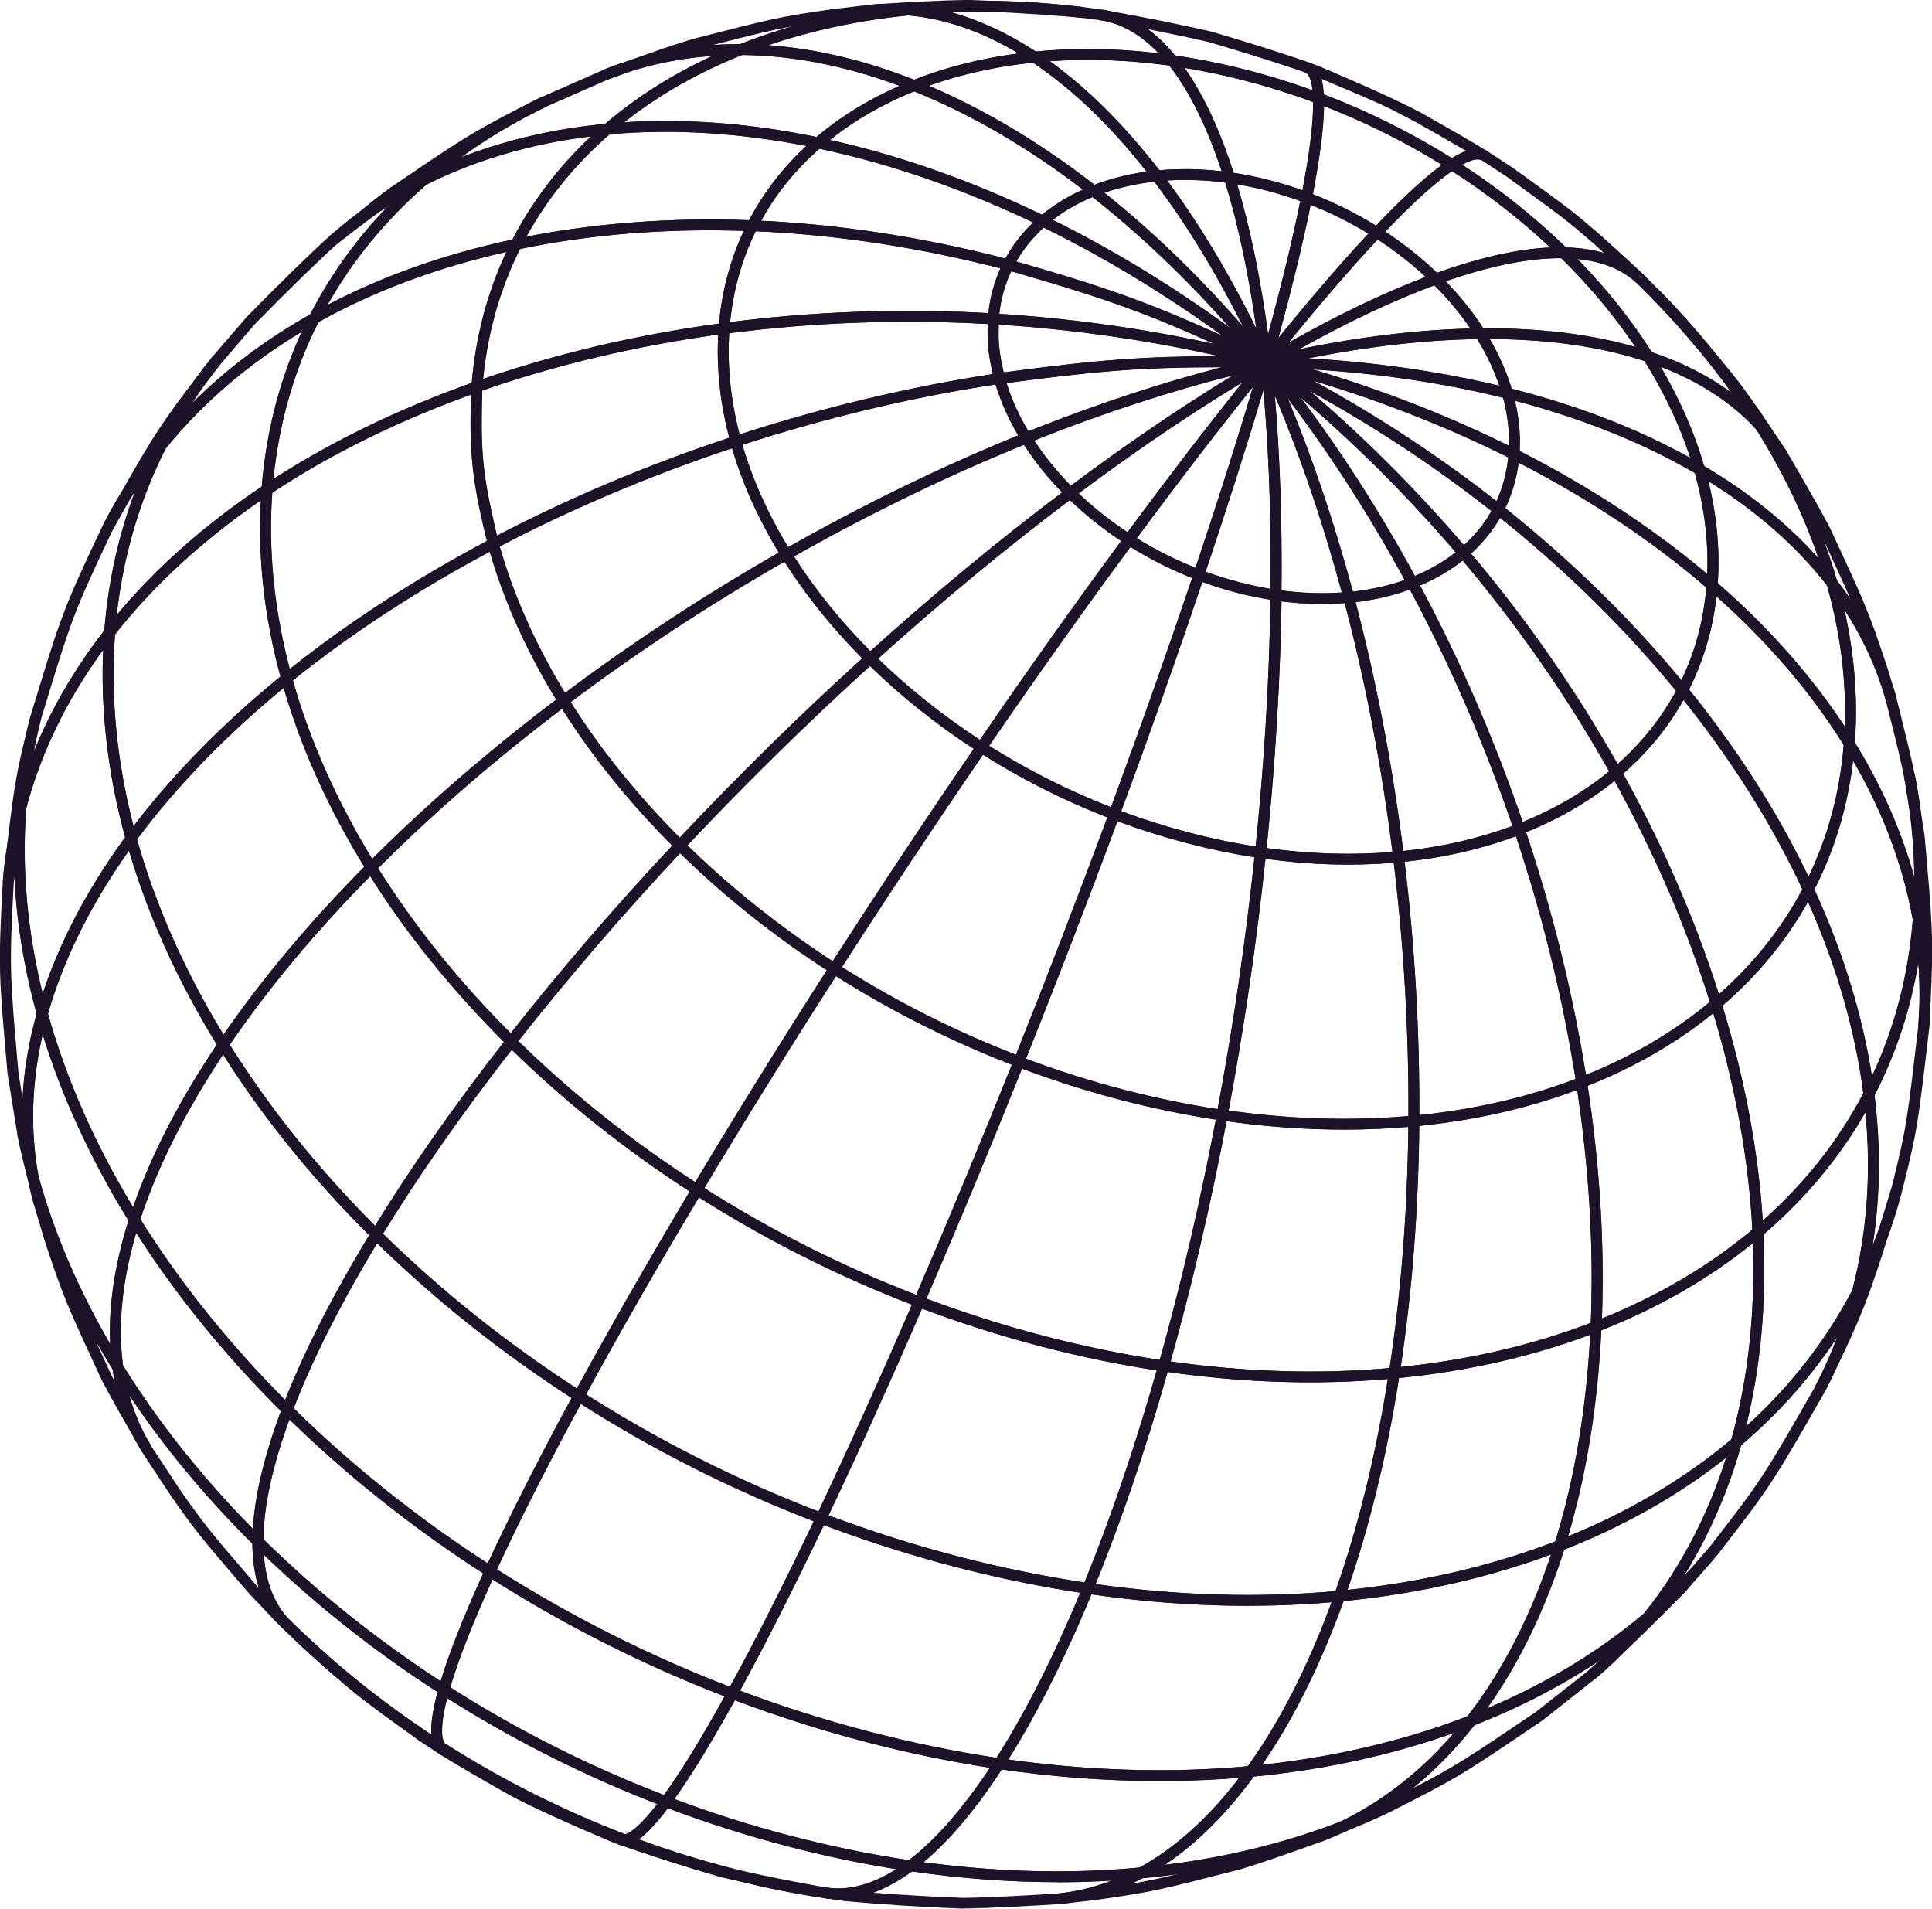 <svg width="82" height="81" viewBox="0 0 82 81" fill="none" xmlns="http://www.w3.org/2000/svg">
  <path d="M42.242 16.316L42.195 16.111C41.979 15.173 41.873 14.7 41.928 13.523L41.941 13.293L42.174 13.306C46.114 13.54 50.025 14.16 53.8 15.139L55.566 15.6L53.74 15.591C48.898 15.57 47.275 15.629 42.458 16.291L42.246 16.32L42.242 16.316ZM42.377 13.774C42.352 14.645 42.437 15.093 42.598 15.805C46.593 15.261 48.385 15.139 51.804 15.127C48.72 14.432 45.559 13.98 42.377 13.774Z" fill="#1D1329"/>
  <path d="M43.455 18.874L43.353 18.706C42.828 17.86 42.438 16.99 42.197 16.119L42.125 15.863L42.388 15.83C46.739 15.277 48.539 15.043 53.737 15.127L55.652 15.156L53.784 15.579C50.509 16.32 47.094 17.4 43.633 18.798L43.451 18.874H43.455ZM42.718 16.253C42.934 16.944 43.243 17.63 43.646 18.304C46.442 17.186 49.204 16.27 51.89 15.575H51.869C48.149 15.575 46.302 15.801 42.722 16.253H42.718Z" fill="#1D1329"/>
  <path d="M45.406 21.222L45.261 21.08C44.512 20.339 43.872 19.539 43.355 18.71L43.211 18.48L43.465 18.379C46.952 16.973 50.388 15.884 53.688 15.139L55.154 14.808L53.853 15.562C51.214 17.094 48.422 18.957 45.562 21.105L45.401 21.226L45.406 21.222ZM43.897 18.698C44.334 19.363 44.855 20.004 45.448 20.611C47.799 18.852 50.104 17.282 52.32 15.934C49.583 16.629 46.757 17.555 43.897 18.698Z" fill="#1D1329"/>
  <path d="M47.972 23.211L47.79 23.094C46.866 22.5 46.014 21.821 45.264 21.08L45.078 20.896L45.29 20.737C48.162 18.581 50.967 16.705 53.623 15.164L54.717 14.532L53.92 15.508C52.124 17.71 50.166 20.247 48.103 23.04L47.972 23.215V23.211ZM45.781 20.938C46.413 21.537 47.108 22.093 47.857 22.587C49.573 20.268 51.217 18.124 52.755 16.207C50.51 17.563 48.171 19.15 45.781 20.938Z" fill="#1D1329"/>
  <path d="M51.031 24.697L50.802 24.609C49.747 24.207 48.735 23.697 47.786 23.089L47.578 22.96L47.722 22.763C49.79 19.962 51.751 17.421 53.552 15.21L54.272 14.327L53.954 15.415C53.166 18.132 52.205 21.176 51.099 24.463L51.023 24.689L51.031 24.697ZM48.248 22.838C49.04 23.328 49.879 23.751 50.743 24.094C51.666 21.339 52.488 18.76 53.187 16.403C51.637 18.333 49.98 20.494 48.248 22.838Z" fill="#1D1329"/>
  <path d="M54.386 25.522L54.123 25.484C53.585 25.405 53.038 25.292 52.492 25.154C51.924 25.007 51.356 24.823 50.801 24.614L50.594 24.534L50.662 24.325C51.763 21.047 52.725 18.007 53.509 15.294L53.835 14.164L53.962 15.332C54.288 18.355 54.428 21.695 54.386 25.258V25.522ZM51.174 24.262C51.649 24.434 52.127 24.584 52.611 24.71C53.051 24.823 53.492 24.919 53.928 24.99C53.958 22.001 53.856 19.175 53.623 16.567C52.92 18.928 52.098 21.507 51.174 24.262Z" fill="#1D1329"/>
  <path d="M56.118 25.635C55.466 25.635 54.801 25.585 54.123 25.484L53.923 25.455V25.254C53.97 21.708 53.83 18.388 53.508 15.382L53.352 13.941L53.949 15.264C55.326 18.321 56.512 21.695 57.47 25.291L57.537 25.551L57.266 25.576C56.889 25.61 56.508 25.631 56.118 25.631V25.635ZM54.394 25.061C55.271 25.178 56.127 25.208 56.953 25.149C56.156 22.189 55.203 19.384 54.11 16.793C54.33 19.363 54.423 22.135 54.394 25.061Z" fill="#1D1329"/>
  <path d="M57.072 25.602L57.022 25.413C56.072 21.838 54.895 18.488 53.526 15.453L52.789 13.82L53.92 15.214C56.221 18.061 58.318 21.227 60.152 24.622L60.275 24.848L60.034 24.944C59.186 25.271 58.259 25.484 57.271 25.581L57.077 25.598L57.072 25.602ZM54.662 16.914C55.717 19.464 56.64 22.215 57.42 25.108C58.199 25.02 58.936 24.856 59.618 24.614C58.127 21.875 56.467 19.297 54.662 16.919V16.914Z" fill="#1D1329"/>
  <path d="M59.838 25.02L59.741 24.84C57.923 21.465 55.839 18.325 53.555 15.503L52.246 13.883L53.882 15.181C56.923 17.593 59.749 20.331 62.287 23.32L62.435 23.492L62.261 23.638C61.626 24.174 60.876 24.614 60.029 24.944L59.838 25.02ZM55.199 16.86C56.962 19.213 58.588 21.754 60.054 24.442C60.698 24.174 61.279 23.835 61.787 23.437C59.762 21.072 57.555 18.865 55.203 16.86H55.199Z" fill="#1D1329"/>
  <path d="M62.084 23.793L61.931 23.617C59.415 20.653 56.606 17.936 53.59 15.541L51.84 14.155L53.84 15.16C57.39 16.944 60.72 19.058 63.74 21.453L63.889 21.57L63.804 21.737C63.431 22.457 62.91 23.098 62.262 23.646L62.084 23.797V23.793ZM55.61 16.605C57.941 18.602 60.131 20.791 62.139 23.14C62.614 22.709 63.003 22.223 63.304 21.687C60.919 19.811 58.339 18.108 55.61 16.605Z" fill="#1D1329"/>
  <path d="M63.672 21.98L63.452 21.804C60.456 19.43 57.152 17.333 53.631 15.566L51.695 14.595L53.792 15.139C57.567 16.119 61.122 17.446 64.358 19.079L64.494 19.15L64.481 19.301C64.413 20.172 64.185 20.992 63.795 21.733L63.664 21.98H63.672ZM55.767 16.165C58.512 17.672 61.109 19.38 63.515 21.264C63.778 20.686 63.947 20.067 64.011 19.41C61.448 18.128 58.681 17.04 55.767 16.161V16.165Z" fill="#1D1329"/>
  <path d="M64.465 19.64L64.155 19.485C60.948 17.869 57.423 16.554 53.682 15.583L51.746 15.081L53.746 15.135C57.428 15.231 60.889 15.683 64.037 16.471L64.168 16.504L64.202 16.63C64.46 17.534 64.558 18.43 64.49 19.301L64.465 19.644V19.64ZM55.737 15.679C58.673 16.55 61.457 17.639 64.045 18.916C64.062 18.25 63.977 17.567 63.791 16.877C61.291 16.257 58.588 15.855 55.737 15.675V15.679Z" fill="#1D1329"/>
  <path d="M64.308 17.011L63.918 16.914C60.804 16.131 57.377 15.688 53.729 15.591L51.945 15.545L53.682 15.139C56.97 14.373 60.046 13.967 62.821 13.938H62.952L63.02 14.046C63.554 14.892 63.948 15.763 64.198 16.634L64.308 17.015V17.011ZM55.534 15.206C58.398 15.373 61.113 15.763 63.634 16.37C63.41 15.704 63.096 15.043 62.698 14.394C60.486 14.427 58.084 14.7 55.534 15.206Z" fill="#1D1329"/>
  <path d="M52.332 15.922L53.62 15.16C56.259 13.599 58.696 12.41 60.856 11.623L60.996 11.572L61.102 11.677C61.856 12.414 62.504 13.209 63.025 14.038L63.241 14.386H62.83C60.089 14.419 57.047 14.821 53.794 15.579L52.336 15.918L52.332 15.922ZM60.882 12.108C59.136 12.753 57.213 13.661 55.145 14.817C57.725 14.289 60.161 13.996 62.407 13.942C61.97 13.306 61.462 12.69 60.877 12.108H60.882Z" fill="#1D1329"/>
  <path d="M52.77 16.198L53.554 15.219C55.337 12.987 56.922 11.137 58.265 9.713L58.396 9.575L58.557 9.68C59.481 10.266 60.337 10.94 61.095 11.681L61.353 11.937L61.01 12.062C58.875 12.837 56.468 14.017 53.85 15.562L52.766 16.203L52.77 16.198ZM58.472 10.165C57.367 11.346 56.1 12.816 54.693 14.541C56.786 13.36 58.735 12.426 60.51 11.752C59.887 11.175 59.205 10.639 58.472 10.165Z" fill="#1D1329"/>
  <path d="M53.208 16.391L53.513 15.298C54.275 12.573 54.851 10.232 55.224 8.34L55.275 8.072L55.533 8.168C56.593 8.566 57.609 9.073 58.558 9.675L58.791 9.822L58.601 10.023C57.266 11.438 55.69 13.28 53.915 15.499L53.203 16.387L53.208 16.391ZM55.631 8.696C55.309 10.291 54.847 12.188 54.258 14.344C55.678 12.598 56.957 11.111 58.08 9.914C57.3 9.441 56.482 9.031 55.631 8.696Z" fill="#1D1329"/>
  <path d="M53.644 16.559L53.508 15.386C53.161 12.384 52.64 9.772 51.962 7.612L51.852 7.264L52.216 7.314C52.779 7.394 53.356 7.511 53.923 7.658C54.47 7.8 55.012 7.972 55.537 8.168L55.72 8.235L55.681 8.424C55.304 10.329 54.728 12.682 53.961 15.416L53.644 16.55V16.559ZM52.513 7.825C53.059 9.655 53.5 11.786 53.826 14.181C54.415 12.016 54.872 10.124 55.19 8.533C54.737 8.369 54.271 8.223 53.805 8.101C53.377 7.988 52.94 7.896 52.513 7.825Z" fill="#1D1329"/>
  <path d="M54.134 16.78L53.524 15.457C52.134 12.43 50.584 9.788 48.91 7.607L48.66 7.281L49.071 7.239C50.075 7.138 51.13 7.163 52.211 7.318L52.355 7.339L52.397 7.477C53.083 9.663 53.613 12.309 53.96 15.336L54.125 16.78H54.134ZM49.533 7.657C50.884 9.474 52.155 11.585 53.32 13.95C52.99 11.605 52.549 9.525 51.999 7.745C51.156 7.636 50.325 7.607 49.529 7.657H49.533Z" fill="#1D1329"/>
  <path d="M54.698 16.898L53.554 15.504C51.254 12.69 48.8 10.262 46.263 8.281L45.949 8.034L46.322 7.888C47.165 7.553 48.089 7.335 49.076 7.235L49.207 7.222L49.288 7.327C50.978 9.537 52.546 12.209 53.952 15.265L54.702 16.898H54.698ZM46.873 8.177C48.898 9.793 50.868 11.689 52.745 13.837C51.584 11.526 50.326 9.47 48.991 7.712C48.241 7.796 47.534 7.955 46.873 8.181V8.177Z" fill="#1D1329"/>
  <path d="M55.24 16.834L53.592 15.541C50.563 13.163 47.386 11.162 44.157 9.592L43.844 9.441L44.106 9.215C44.738 8.675 45.483 8.227 46.322 7.896L46.445 7.846L46.551 7.929C49.114 9.931 51.593 12.384 53.914 15.223L55.236 16.839L55.24 16.834ZM44.683 9.336C47.242 10.601 49.758 12.137 52.198 13.908C50.33 11.802 48.377 9.943 46.373 8.365C45.746 8.624 45.182 8.951 44.683 9.336Z" fill="#1D1329"/>
  <path d="M55.43 16.391L53.642 15.566C49.562 13.682 47.871 12.903 42.728 11.455L42.457 11.379L42.584 11.132C42.953 10.408 43.465 9.759 44.105 9.206L44.219 9.106L44.359 9.173C47.621 10.755 50.824 12.778 53.879 15.177L55.421 16.387L55.43 16.391ZM43.135 11.095C47.232 12.254 49.113 12.995 51.913 14.268C49.443 12.472 46.889 10.927 44.3 9.659C43.83 10.086 43.44 10.567 43.135 11.095Z" fill="#1D1329"/>
  <path d="M53.679 15.583C49.934 14.607 46.054 13.996 42.143 13.762L41.91 13.749L41.927 13.519C41.995 12.669 42.215 11.869 42.584 11.141L42.673 10.969L42.859 11.024C47.079 12.263 48.819 12.774 53.84 15.16L53.679 15.587V15.583ZM42.414 13.318C45.503 13.515 48.57 13.946 51.57 14.603C48.134 13.054 46.35 12.518 42.919 11.514C42.656 12.075 42.486 12.682 42.414 13.318Z" fill="#1D1329"/>
  <path d="M31.071 19.024L31.008 18.79C30.55 17.14 30.381 15.499 30.504 13.917L30.517 13.732L30.703 13.707C34.452 13.209 38.316 13.071 42.176 13.301L42.4 13.314V13.536C42.375 14.415 42.362 14.854 42.65 16.002L42.709 16.244L42.459 16.282C38.71 16.851 34.956 17.747 31.305 18.945L31.071 19.02V19.024ZM30.949 14.139C30.864 15.537 31.012 16.981 31.389 18.438C34.91 17.295 38.524 16.433 42.138 15.872C41.917 14.934 41.909 14.469 41.922 13.749C38.231 13.54 34.541 13.674 30.949 14.139Z" fill="#1D1329"/>
  <path d="M33.296 23.839L33.178 23.651C32.191 22.06 31.457 20.427 31.008 18.79L30.949 18.581L31.157 18.514C34.834 17.308 38.613 16.408 42.388 15.834L42.592 15.805L42.647 16.002C42.875 16.83 43.248 17.664 43.752 18.472L43.896 18.702L43.642 18.802C40.249 20.171 36.834 21.829 33.491 23.73L33.296 23.843V23.839ZM31.513 18.878C31.936 20.335 32.589 21.796 33.453 23.219C36.669 21.398 39.948 19.807 43.214 18.476C42.795 17.768 42.473 17.04 42.253 16.316C38.643 16.872 35.033 17.735 31.513 18.878Z" fill="#1D1329"/>
  <path d="M36.923 28.264L36.766 28.109C35.355 26.715 34.148 25.212 33.178 23.651L33.055 23.45L33.262 23.332C36.622 21.419 40.054 19.753 43.468 18.38L43.651 18.304L43.752 18.472C44.248 19.271 44.871 20.042 45.591 20.758L45.777 20.942L45.566 21.101C42.761 23.207 39.905 25.568 37.088 28.118L36.923 28.264ZM33.699 23.613C34.593 25.015 35.681 26.368 36.94 27.632C39.647 25.191 42.384 22.927 45.078 20.896C44.455 20.26 43.913 19.581 43.46 18.878C40.198 20.201 36.914 21.796 33.699 23.613Z" fill="#1D1329"/>
  <path d="M41.719 32.028L41.529 31.907C39.788 30.789 38.186 29.512 36.771 28.114L36.602 27.946L36.779 27.783C39.61 25.225 42.474 22.855 45.291 20.741L45.452 20.62L45.596 20.762C46.325 21.482 47.151 22.139 48.045 22.717L48.252 22.847L48.108 23.044C46.092 25.773 43.986 28.738 41.851 31.848L41.724 32.033L41.719 32.028ZM37.267 27.955C38.567 29.215 40.016 30.375 41.588 31.396C43.634 28.419 45.647 25.585 47.583 22.96C46.795 22.437 46.066 21.855 45.405 21.218C42.711 23.249 39.974 25.514 37.267 27.955Z" fill="#1D1329"/>
  <path d="M47.429 34.854L47.209 34.77C45.222 34.013 43.311 33.05 41.528 31.907L41.328 31.781L41.46 31.589C43.599 28.474 45.709 25.505 47.726 22.771L47.857 22.596L48.039 22.713C48.959 23.303 49.946 23.797 50.967 24.191L51.174 24.27L51.106 24.48C50.026 27.691 48.819 31.111 47.51 34.641L47.429 34.858V34.854ZM41.977 31.647C43.612 32.677 45.349 33.552 47.154 34.255C48.399 30.881 49.556 27.611 50.594 24.53C49.683 24.17 48.802 23.726 47.971 23.207C46.035 25.832 44.019 28.666 41.977 31.643V31.647Z" fill="#1D1329"/>
  <path d="M53.707 36.449L53.465 36.411C52.453 36.265 51.419 36.051 50.394 35.783C49.322 35.503 48.25 35.164 47.208 34.766L46.996 34.687L47.077 34.477C48.382 30.948 49.589 27.536 50.669 24.329L50.745 24.102L50.974 24.191C51.512 24.396 52.063 24.571 52.618 24.714C53.148 24.852 53.677 24.961 54.198 25.036L54.398 25.066V25.266C54.351 28.758 54.131 32.438 53.737 36.215L53.711 36.453L53.707 36.449ZM47.589 34.423C48.547 34.779 49.53 35.088 50.513 35.344C51.44 35.587 52.377 35.779 53.296 35.922C53.665 32.317 53.877 28.796 53.923 25.455C53.449 25.38 52.971 25.279 52.492 25.154C52 25.028 51.508 24.873 51.029 24.697C49.991 27.779 48.835 31.048 47.589 34.423Z" fill="#1D1329"/>
  <path d="M57.22 36.692C55.991 36.692 54.736 36.6 53.465 36.411L53.246 36.378L53.267 36.16C53.661 32.401 53.881 28.729 53.923 25.254L53.924 24.99L54.191 25.028C55.233 25.179 56.25 25.212 57.22 25.12L57.415 25.103L57.466 25.292C58.402 28.817 59.118 32.535 59.584 36.336L59.614 36.571L59.377 36.592C58.669 36.659 57.949 36.692 57.216 36.692H57.22ZM53.755 35.989C55.585 36.244 57.381 36.298 59.101 36.156C58.644 32.526 57.962 28.976 57.072 25.597C56.203 25.664 55.305 25.639 54.39 25.522C54.339 28.867 54.127 32.388 53.759 35.993L53.755 35.989Z" fill="#1D1329"/>
  <path d="M59.156 36.617L59.13 36.395C58.664 32.614 57.957 28.922 57.025 25.413L56.957 25.154L57.228 25.129C58.173 25.041 59.063 24.836 59.868 24.522L60.058 24.446L60.156 24.626C61.952 27.955 63.481 31.484 64.706 35.118L64.774 35.323L64.57 35.403C62.981 36.018 61.236 36.42 59.385 36.596L59.16 36.617H59.156ZM57.537 25.551C58.423 28.934 59.105 32.485 59.563 36.115C61.211 35.943 62.766 35.583 64.193 35.051C63.011 31.58 61.545 28.21 59.838 25.02C59.122 25.279 58.351 25.459 57.537 25.556L57.537 25.551Z" fill="#1D1329"/>
  <path d="M64.341 35.49L64.264 35.26C63.048 31.651 61.528 28.147 59.744 24.839L59.621 24.613L59.863 24.517C60.659 24.207 61.367 23.793 61.964 23.29L62.142 23.14L62.29 23.316C64.777 26.242 66.963 29.39 68.798 32.669L68.887 32.832L68.743 32.953C67.556 33.958 66.15 34.779 64.565 35.394L64.337 35.482L64.341 35.49ZM60.269 24.848C61.977 28.042 63.438 31.413 64.625 34.883C66.006 34.322 67.239 33.602 68.298 32.731C66.535 29.6 64.447 26.594 62.083 23.789C61.549 24.211 60.943 24.567 60.269 24.848Z" fill="#1D1329"/>
  <path d="M68.526 33.142L68.386 32.895C66.569 29.642 64.4 26.519 61.929 23.613L61.781 23.441L61.955 23.295C62.557 22.784 63.039 22.19 63.387 21.524L63.518 21.277L63.739 21.453C66.7 23.797 69.339 26.389 71.589 29.152L71.682 29.269L71.615 29.403C70.915 30.747 69.95 31.945 68.738 32.966L68.522 33.15L68.526 33.142ZM62.434 23.492C64.798 26.297 66.886 29.303 68.653 32.426C69.678 31.517 70.509 30.475 71.132 29.32C68.979 26.69 66.471 24.22 63.666 21.976C63.34 22.533 62.929 23.04 62.434 23.492Z" fill="#1D1329"/>
  <path d="M71.456 29.709L71.231 29.433C69.003 26.694 66.389 24.124 63.453 21.8L63.305 21.683L63.394 21.515C63.754 20.829 63.966 20.067 64.029 19.259L64.055 18.916L64.364 19.07C67.537 20.67 70.38 22.55 72.816 24.664L72.905 24.739L72.896 24.852C72.774 26.477 72.341 28.005 71.621 29.391L71.456 29.705V29.709ZM63.889 21.561C66.69 23.797 69.206 26.255 71.367 28.867C71.952 27.653 72.303 26.334 72.426 24.936C70.117 22.947 67.435 21.164 64.457 19.636C64.372 20.314 64.182 20.963 63.894 21.561H63.889Z" fill="#1D1329"/>
  <path d="M72.863 25.317L72.515 25.016C70.109 22.931 67.296 21.068 64.156 19.485L64.021 19.414L64.034 19.263C64.097 18.451 64.004 17.605 63.763 16.751L63.652 16.37L64.042 16.466C67.131 17.241 69.897 18.338 72.257 19.728L72.337 19.774L72.363 19.862C72.846 21.553 73.028 23.236 72.901 24.857L72.867 25.313L72.863 25.317ZM64.5 19.146C67.465 20.653 70.139 22.407 72.46 24.363C72.515 22.968 72.337 21.528 71.935 20.075C69.728 18.79 67.16 17.756 64.3 17.006C64.47 17.727 64.538 18.442 64.5 19.142V19.146Z" fill="#1D1329"/>
  <path d="M72.514 20.418L72.014 20.125C69.688 18.76 66.968 17.68 63.922 16.914L63.791 16.881L63.757 16.755C63.52 15.926 63.142 15.097 62.634 14.289L62.418 13.941H62.829C65.566 13.9 67.981 14.239 70.027 14.917L70.108 14.942L70.15 15.013C71.15 16.6 71.891 18.233 72.357 19.866L72.514 20.418ZM64.163 16.5C66.981 17.22 69.527 18.203 71.743 19.439C71.294 18.057 70.641 16.675 69.798 15.323C67.921 14.708 65.714 14.398 63.236 14.389C63.638 15.084 63.952 15.792 64.163 16.5Z" fill="#1D1329"/>
  <path d="M70.489 15.554L69.874 15.348C67.879 14.683 65.511 14.361 62.829 14.39H62.697L62.63 14.281C62.126 13.481 61.503 12.715 60.774 12.003L60.516 11.748L60.859 11.622C62.99 10.848 64.833 10.459 66.366 10.496H66.46L66.527 10.563C67.947 11.953 69.167 13.448 70.15 15.009L70.493 15.55L70.489 15.554ZM63.168 13.933C65.494 13.933 67.587 14.201 69.408 14.725C68.527 13.41 67.472 12.146 66.265 10.957C66.248 10.957 66.231 10.957 66.214 10.957C64.854 10.957 63.223 11.287 61.359 11.936C61.973 12.569 62.507 13.238 62.956 13.933C63.028 13.933 63.096 13.933 63.168 13.933Z" fill="#1D1329"/>
  <path d="M60.882 12.108L60.776 12.003C60.044 11.283 59.213 10.63 58.315 10.061L58.082 9.914L58.273 9.713C59.599 8.307 60.683 7.327 61.497 6.795L61.624 6.711L61.751 6.791C63.496 7.9 65.106 9.169 66.53 10.563L66.941 10.965L66.365 10.957C64.907 10.932 63.102 11.3 61.022 12.058L60.882 12.108ZM58.798 9.826C59.59 10.35 60.332 10.936 60.997 11.576C62.814 10.927 64.424 10.567 65.801 10.505C64.539 9.316 63.136 8.227 61.628 7.26C60.899 7.762 59.95 8.625 58.802 9.826H58.798Z" fill="#1D1329"/>
  <path d="M58.475 10.165L58.314 10.061C57.39 9.475 56.403 8.981 55.374 8.596L55.191 8.529L55.23 8.34C55.594 6.494 55.763 5.095 55.734 4.174L55.721 3.831L56.047 3.952C58.038 4.702 59.958 5.656 61.75 6.791L62.05 6.979L61.754 7.172C60.97 7.683 59.915 8.642 58.615 10.023L58.483 10.161L58.475 10.165ZM55.721 8.24C56.653 8.604 57.551 9.052 58.403 9.575C59.517 8.403 60.458 7.536 61.207 6.996C59.623 6.017 57.941 5.179 56.2 4.505C56.187 5.414 56.026 6.665 55.725 8.244L55.721 8.24Z" fill="#1D1329"/>
  <path d="M55.631 8.696L55.372 8.599C54.859 8.407 54.334 8.24 53.805 8.101C53.254 7.959 52.698 7.846 52.148 7.77L52.004 7.75L51.962 7.612C51.301 5.51 50.495 3.864 49.568 2.713L49.203 2.261L49.779 2.344C50.839 2.495 51.923 2.713 52.995 2.993C54.016 3.257 55.041 3.584 56.041 3.956L56.185 4.011V4.162C56.223 5.116 56.05 6.552 55.681 8.432L55.63 8.7L55.631 8.696ZM52.359 7.335C52.876 7.415 53.402 7.524 53.923 7.658C54.381 7.775 54.834 7.917 55.279 8.076C55.588 6.46 55.74 5.2 55.732 4.329C54.795 3.981 53.834 3.68 52.88 3.433C52.012 3.207 51.135 3.023 50.275 2.88C51.072 4.011 51.775 5.505 52.359 7.335Z" fill="#1D1329"/>
  <path d="M52.513 7.821L52.148 7.77C51.11 7.624 50.089 7.599 49.123 7.695L48.992 7.708L48.911 7.603C47.28 5.472 45.552 3.793 43.768 2.613L43.234 2.257L43.874 2.194C45.764 2.005 47.751 2.056 49.78 2.34L49.873 2.353L49.932 2.424C50.894 3.617 51.725 5.317 52.402 7.473L52.513 7.821ZM50.297 7.176C50.805 7.176 51.326 7.205 51.852 7.268C51.225 5.372 50.479 3.864 49.627 2.784C47.895 2.546 46.196 2.483 44.56 2.6C46.17 3.76 47.729 5.313 49.208 7.226C49.564 7.193 49.928 7.18 50.297 7.18V7.176Z" fill="#1D1329"/>
  <path d="M46.369 8.365L46.263 8.281C43.78 6.343 41.239 4.852 38.71 3.843L38.176 3.63L38.71 3.416C40.29 2.788 42.027 2.378 43.874 2.19L43.959 2.181L44.027 2.227C45.848 3.433 47.619 5.15 49.28 7.322L49.53 7.649L49.119 7.691C48.178 7.787 47.293 7.996 46.492 8.315L46.369 8.365ZM39.426 3.642C41.781 4.643 44.141 6.054 46.45 7.842C47.141 7.582 47.882 7.394 48.67 7.285C47.132 5.33 45.509 3.776 43.844 2.658C42.277 2.822 40.794 3.152 39.426 3.642Z" fill="#1D1329"/>
  <path d="M44.294 9.654L44.154 9.587C40.993 8.051 37.799 6.941 34.668 6.284L34.215 6.188L34.566 5.886C35.744 4.873 37.138 4.044 38.714 3.416L38.799 3.383L38.884 3.416C41.455 4.442 44.035 5.953 46.552 7.917L46.865 8.16L46.493 8.306C45.7 8.62 44.997 9.039 44.408 9.546L44.294 9.646V9.654ZM35.227 5.937C38.206 6.598 41.227 7.666 44.226 9.11C44.734 8.692 45.319 8.331 45.959 8.043C43.603 6.242 41.197 4.844 38.799 3.877C37.464 4.417 36.265 5.108 35.227 5.937Z" fill="#1D1329"/>
  <path d="M42.913 11.505L42.73 11.459C39.104 10.504 35.465 9.952 31.923 9.809L31.563 9.797L31.724 9.479C32.41 8.131 33.367 6.921 34.562 5.891L34.651 5.815L34.765 5.84C37.934 6.502 41.167 7.628 44.361 9.181L44.675 9.332L44.412 9.558C43.815 10.073 43.34 10.672 43.002 11.342L42.917 11.509L42.913 11.505ZM32.308 9.37C35.715 9.533 39.197 10.069 42.671 10.973C42.98 10.412 43.374 9.902 43.853 9.445C40.828 8.005 37.782 6.95 34.782 6.314C33.766 7.205 32.931 8.235 32.308 9.37Z" fill="#1D1329"/>
  <path d="M30.477 14.201L30.498 13.921C30.621 12.334 31.032 10.839 31.723 9.483L31.79 9.349H31.939C35.519 9.499 39.187 10.056 42.848 11.019L43.123 11.09L42.996 11.341C42.653 12.016 42.45 12.761 42.386 13.552L42.369 13.778L42.14 13.766C38.31 13.535 34.48 13.674 30.756 14.168L30.473 14.205L30.477 14.201ZM32.07 9.818C31.485 11.007 31.121 12.3 30.985 13.669C34.574 13.209 38.26 13.083 41.946 13.288C42.017 12.618 42.191 11.982 42.458 11.388C38.971 10.492 35.48 9.96 32.07 9.813V9.818Z" fill="#1D1329"/>
  <path d="M20.776 23.42L20.708 23.127C20.111 20.531 19.865 19.455 20.009 16.403L20.017 16.248L20.166 16.198C23.462 15.039 27.009 14.201 30.703 13.707L30.985 13.669L30.965 13.95C30.846 15.482 31.012 17.069 31.456 18.668L31.516 18.878L31.308 18.945C27.711 20.125 24.258 21.582 21.047 23.274L20.78 23.416L20.776 23.42ZM20.466 16.579C20.344 19.338 20.568 20.431 21.093 22.734C24.191 21.122 27.503 19.723 30.952 18.58C30.562 17.098 30.406 15.625 30.482 14.197C26.974 14.683 23.606 15.482 20.466 16.575V16.579Z" fill="#1D1329"/>
  <path d="M23.847 30.081L23.711 29.864C22.343 27.662 21.33 25.397 20.703 23.136L20.652 22.96L20.818 22.872C24.054 21.164 27.528 19.698 31.151 18.509L31.384 18.434L31.447 18.669C31.888 20.259 32.6 21.855 33.566 23.408L33.688 23.609L33.481 23.726C30.193 25.598 27.016 27.683 24.046 29.922L23.843 30.077L23.847 30.081ZM21.207 23.19C21.805 25.279 22.737 27.369 23.978 29.407C26.846 27.26 29.897 25.258 33.053 23.45C32.172 22.001 31.507 20.515 31.07 19.024C27.617 20.172 24.3 21.57 21.203 23.194L21.207 23.19Z" fill="#1D1329"/>
  <path d="M28.859 36.211L28.689 36.043C26.736 34.109 25.063 32.028 23.716 29.863L23.605 29.688L23.771 29.562C26.758 27.31 29.952 25.216 33.257 23.332L33.451 23.219L33.57 23.408C34.523 24.94 35.705 26.414 37.091 27.783L37.26 27.95L37.082 28.113C34.303 30.625 31.591 33.288 29.02 36.031L28.855 36.206L28.859 36.211ZM24.22 29.801C25.486 31.81 27.041 33.74 28.846 35.549C31.325 32.916 33.926 30.358 36.595 27.938C35.316 26.648 34.206 25.271 33.295 23.839C30.134 25.648 27.084 27.653 24.22 29.801Z" fill="#1D1329"/>
  <path d="M35.483 41.428L35.288 41.302C32.873 39.753 30.654 37.986 28.692 36.043L28.535 35.889L28.688 35.725C31.268 32.974 33.992 30.299 36.78 27.779L36.945 27.632L37.102 27.787C38.495 29.165 40.072 30.421 41.783 31.522L41.982 31.647L41.851 31.84C39.754 34.896 37.657 38.057 35.615 41.231L35.487 41.428H35.483ZM29.179 35.876C31.026 37.68 33.098 39.334 35.343 40.795C37.305 37.747 39.317 34.716 41.33 31.781C39.728 30.739 38.25 29.558 36.928 28.269C34.263 30.689 31.658 33.247 29.179 35.88V35.876Z" fill="#1D1329"/>
  <path d="M43.381 45.355L43.164 45.271C40.411 44.22 37.759 42.885 35.284 41.302L35.094 41.181L35.217 40.988C37.259 37.81 39.36 34.645 41.461 31.585L41.589 31.4L41.779 31.522C43.537 32.648 45.418 33.598 47.376 34.344L47.588 34.423L47.507 34.637C46.219 38.12 44.855 41.654 43.461 45.145L43.376 45.355H43.381ZM35.733 41.042C38.059 42.516 40.542 43.768 43.118 44.764C44.457 41.419 45.762 38.032 46.999 34.691C45.16 33.975 43.384 33.079 41.719 32.028C39.707 34.967 37.695 37.994 35.733 41.042Z" fill="#1D1329"/>
  <path d="M52.058 47.586L51.838 47.552C50.427 47.343 48.995 47.054 47.58 46.686C46.093 46.3 44.61 45.823 43.165 45.275L42.949 45.191L43.034 44.977C44.428 41.49 45.788 37.961 47.076 34.481L47.156 34.264L47.377 34.347C48.402 34.737 49.461 35.076 50.516 35.348C51.524 35.612 52.545 35.817 53.537 35.964L53.757 35.997L53.737 36.215C53.351 39.928 52.799 43.684 52.105 47.372L52.062 47.59L52.058 47.586ZM43.547 44.927C44.907 45.438 46.3 45.878 47.694 46.242C49.02 46.585 50.359 46.866 51.681 47.067C52.342 43.529 52.867 39.937 53.244 36.382C52.304 36.236 51.342 36.035 50.393 35.788C49.397 35.528 48.402 35.214 47.427 34.854C46.19 38.195 44.885 41.582 43.547 44.927Z" fill="#1D1329"/>
  <path d="M57.038 47.938C55.339 47.938 53.597 47.808 51.835 47.548L51.598 47.515L51.64 47.28C52.335 43.6 52.882 39.861 53.267 36.16L53.292 35.922L53.534 35.96C55.525 36.253 57.478 36.311 59.334 36.135L59.558 36.114L59.584 36.336C60.046 40.079 60.266 43.86 60.236 47.573V47.779L60.024 47.8C59.046 47.892 58.046 47.938 57.033 47.938H57.038ZM52.144 47.134C54.762 47.502 57.33 47.582 59.779 47.364C59.795 43.81 59.588 40.197 59.156 36.613C57.406 36.759 55.572 36.705 53.708 36.445C53.33 40.004 52.805 43.596 52.144 47.13V47.134Z" fill="#1D1329"/>
  <path d="M59.776 47.825V47.569C59.805 43.877 59.589 40.117 59.127 36.391L59.098 36.157L59.335 36.136C61.148 35.964 62.847 35.575 64.398 34.972L64.626 34.884L64.703 35.114C65.91 38.69 66.8 42.319 67.355 45.903L67.385 46.083L67.211 46.15C65.012 47.004 62.597 47.561 60.03 47.8L59.776 47.825ZM59.619 36.571C60.051 40.155 60.258 43.768 60.242 47.322C62.606 47.08 64.83 46.565 66.868 45.79C66.325 42.37 65.478 38.903 64.338 35.487C62.881 36.031 61.291 36.395 59.614 36.571L59.619 36.571Z" fill="#1D1329"/>
  <path d="M66.945 46.254L66.902 45.97C66.351 42.411 65.466 38.81 64.267 35.256L64.199 35.051L64.403 34.971C65.936 34.377 67.3 33.581 68.444 32.61L68.66 32.426L68.8 32.673C70.605 35.905 72.037 39.221 73.062 42.532L73.105 42.675L72.99 42.771C71.351 44.161 69.406 45.296 67.216 46.146L66.945 46.25V46.254ZM64.771 35.319C65.911 38.735 66.762 42.193 67.313 45.618C69.296 44.818 71.063 43.78 72.571 42.524C71.584 39.376 70.224 36.219 68.525 33.142C67.436 34.021 66.178 34.754 64.771 35.323V35.319Z" fill="#1D1329"/>
  <path d="M72.719 43.002L72.618 42.667C71.605 39.389 70.181 36.098 68.394 32.895L68.305 32.732L68.449 32.61C69.61 31.626 70.542 30.475 71.211 29.186L71.376 28.872L71.601 29.148C73.817 31.873 75.626 34.737 76.973 37.651L77.019 37.752L76.969 37.852C76.003 39.707 74.668 41.361 72.999 42.776L72.728 43.002H72.719ZM68.889 32.836C70.593 35.905 71.957 39.054 72.957 42.194C74.427 40.896 75.617 39.401 76.498 37.739C75.219 34.988 73.52 32.288 71.453 29.705C70.8 30.869 69.936 31.919 68.889 32.836Z" fill="#1D1329"/>
  <path d="M76.742 38.27L76.543 37.839C75.212 34.959 73.424 32.129 71.23 29.432L71.137 29.315L71.204 29.181C71.899 27.85 72.31 26.384 72.429 24.819L72.463 24.362L72.81 24.664C75.212 26.744 77.187 29.022 78.682 31.438L78.72 31.501V31.576C78.542 33.82 77.949 35.93 76.949 37.848L76.729 38.266L76.742 38.27ZM71.688 29.265C73.751 31.823 75.458 34.494 76.759 37.22C77.589 35.495 78.093 33.615 78.254 31.622C76.86 29.386 75.043 27.264 72.853 25.313C72.696 26.715 72.302 28.042 71.688 29.265Z" fill="#1D1329"/>
  <path d="M78.668 32.288L78.296 31.681C76.826 29.307 74.881 27.063 72.513 25.011L72.424 24.936L72.432 24.823C72.555 23.257 72.377 21.628 71.907 19.987L71.75 19.435L72.25 19.728C74.584 21.101 76.495 22.738 77.936 24.597L77.974 24.672C78.643 27.012 78.893 29.336 78.719 31.58L78.664 32.288H78.668ZM72.902 24.743C75.063 26.627 76.876 28.675 78.3 30.835C78.368 28.88 78.113 26.87 77.541 24.84C76.241 23.173 74.55 21.687 72.504 20.414C72.864 21.88 73 23.332 72.907 24.739L72.902 24.743Z" fill="#1D1329"/>
  <path d="M78.307 25.828L77.57 24.877C76.168 23.065 74.299 21.465 72.016 20.125L71.935 20.079L71.91 19.991C71.456 18.401 70.732 16.805 69.753 15.256L69.41 14.716L70.025 14.921C72.054 15.595 73.693 16.609 74.897 17.932L74.922 17.965C76.307 20.163 77.337 22.424 77.981 24.685L78.311 25.836L78.307 25.828ZM72.329 19.778C74.24 20.913 75.871 22.227 77.18 23.693C76.549 21.85 75.663 20.012 74.532 18.216C73.507 17.094 72.147 16.207 70.482 15.566C71.296 16.948 71.914 18.363 72.325 19.774L72.329 19.778Z" fill="#1D1329"/>
  <path d="M74.546 18.229C73.398 16.969 71.827 15.998 69.874 15.348L69.793 15.323L69.751 15.252C68.789 13.724 67.59 12.255 66.196 10.89L65.785 10.488L66.361 10.496C67.865 10.521 69.039 10.944 69.848 11.744L70.454 12.351C72.187 14.118 73.686 16.002 74.915 17.953L74.546 18.225V18.229ZM70.102 14.942C71.399 15.382 72.53 15.956 73.492 16.667C72.5 15.29 71.373 13.95 70.128 12.677L69.526 12.075C68.912 11.467 68.047 11.103 66.954 10.994C68.175 12.242 69.23 13.569 70.106 14.947L70.102 14.942Z" fill="#1D1329"/>
  <path d="M69.525 12.07C69.525 12.07 69.495 12.041 69.478 12.024C68.758 11.338 67.707 10.977 66.356 10.957H66.263L66.195 10.89C64.793 9.516 63.212 8.269 61.492 7.176L61.191 6.988L61.488 6.795C62.229 6.309 62.767 6.184 63.132 6.418L64.229 7.138C66.695 8.918 66.741 8.955 67.94 9.989L68.462 10.458C68.906 10.86 69.406 11.312 69.8 11.693C69.817 11.71 69.834 11.727 69.851 11.744L69.525 12.07ZM66.462 10.5C67.055 10.517 67.597 10.597 68.084 10.739L67.635 10.333C66.453 9.315 66.407 9.282 63.971 7.515L62.882 6.799C62.81 6.753 62.598 6.69 62.056 6.988C63.657 8.03 65.136 9.211 66.462 10.496V10.5Z" fill="#1D1329"/>
  <path d="M61.62 7.26L61.493 7.18C59.731 6.062 57.841 5.12 55.88 4.383L55.736 4.329V4.178C55.702 3.278 55.486 3.115 55.418 3.086C55.414 3.086 55.575 2.654 55.575 2.654C55.587 2.658 56.066 2.843 56.066 2.843C57.978 3.652 59.389 4.297 60.299 4.777C61.154 5.258 62.281 5.895 63.108 6.406C63.116 6.41 63.124 6.418 63.133 6.422L62.883 6.808C62.777 6.745 62.489 6.694 61.748 7.18L61.62 7.264V7.26ZM56.185 4.007C58.079 4.727 59.905 5.639 61.62 6.711C61.841 6.573 62.044 6.473 62.226 6.406C61.523 5.991 60.727 5.539 60.099 5.187C58.765 4.48 58.731 4.463 56.092 3.349C56.142 3.534 56.172 3.751 56.189 4.007H56.185Z" fill="#1D1329"/>
  <path d="M56.203 4.505L55.877 4.384C54.894 4.015 53.886 3.697 52.877 3.433C51.823 3.157 50.759 2.943 49.713 2.797L49.624 2.784L49.565 2.713C48.755 1.708 47.87 1.101 46.921 0.9C46.84 0.888 46.764 0.871 46.684 0.858L46.756 0.406C46.84 0.419 46.925 0.431 47.01 0.452C48.438 0.704 50.175 1.055 51.416 1.34C52.509 1.658 54.242 2.19 55.564 2.65C55.953 2.793 56.157 3.287 56.186 4.158L56.199 4.501L56.203 4.505ZM49.873 2.353C50.907 2.504 51.958 2.717 53 2.985C53.907 3.22 54.814 3.504 55.708 3.827C55.64 3.216 55.47 3.102 55.411 3.082C54.102 2.625 52.378 2.098 51.301 1.784C50.564 1.612 49.641 1.419 48.713 1.235C49.115 1.532 49.501 1.905 49.87 2.353L49.873 2.353Z" fill="#1D1329"/>
  <path d="M50.297 2.876L49.721 2.792C47.73 2.512 45.781 2.462 43.929 2.65L43.844 2.658L43.777 2.612C42.036 1.457 40.265 0.8 38.523 0.649V0.192C40.926 -0.05 43.451 -0.009 46.022 0.306L46.768 0.406C47.925 0.569 48.988 1.248 49.937 2.424L50.301 2.876H50.297ZM46.175 2.081C47.162 2.081 48.162 2.139 49.179 2.261C48.412 1.453 47.577 0.98 46.696 0.858L45.959 0.762C44.061 0.527 42.192 0.448 40.379 0.523C41.578 0.854 42.777 1.411 43.963 2.185C44.688 2.114 45.425 2.081 46.175 2.081Z" fill="#1D1329"/>
  <path d="M38.798 3.881L38.713 3.847C36.226 2.859 33.782 2.349 31.447 2.332L30.27 2.323L31.363 1.888C33.549 1.021 35.955 0.448 38.514 0.192H38.556C40.378 0.347 42.221 1.034 44.03 2.231L44.564 2.587L43.924 2.65C42.119 2.83 40.42 3.232 38.883 3.843L38.798 3.877V3.881ZM32.608 1.917C34.616 2.064 36.697 2.554 38.798 3.383C40.166 2.847 41.653 2.474 43.229 2.269C41.67 1.331 40.094 0.787 38.539 0.653C36.442 0.866 34.455 1.289 32.608 1.917Z" fill="#1D1329"/>
  <path d="M34.784 6.309L34.669 6.284C31.59 5.64 28.603 5.447 25.798 5.707L25.082 5.774L25.624 5.305C27.251 3.902 29.183 2.755 31.361 1.888L31.403 1.872H31.45C33.843 1.888 36.343 2.407 38.885 3.416L39.419 3.63L38.885 3.844C37.356 4.451 36.004 5.254 34.869 6.234L34.78 6.309H34.784ZM28.247 5.137C30.314 5.137 32.462 5.363 34.653 5.815C35.674 4.949 36.86 4.22 38.182 3.643C35.894 2.793 33.644 2.353 31.492 2.332C29.619 3.082 27.938 4.04 26.484 5.192C27.065 5.154 27.649 5.137 28.247 5.137Z" fill="#1D1329"/>
  <path d="M21.485 10.688L21.701 10.261C22.65 8.398 23.968 6.732 25.624 5.305L25.679 5.254L25.755 5.246C28.607 4.982 31.636 5.179 34.762 5.832L35.216 5.928L34.864 6.23C33.712 7.222 32.792 8.382 32.136 9.679L32.068 9.813H31.919C28.433 9.667 25.077 9.931 21.955 10.588L21.48 10.688H21.485ZM25.874 5.698C24.416 6.962 23.23 8.423 22.34 10.044C25.319 9.462 28.496 9.227 31.792 9.345C32.407 8.181 33.22 7.121 34.22 6.196C31.326 5.631 28.522 5.463 25.874 5.698Z" fill="#1D1329"/>
  <path d="M19.984 16.747L20.01 16.395C20.179 14.201 20.747 12.137 21.704 10.262L21.755 10.165L21.865 10.144C25.026 9.479 28.419 9.211 31.944 9.353L32.304 9.366L32.143 9.684C31.478 10.99 31.084 12.426 30.965 13.95L30.953 14.134L30.766 14.159C27.102 14.649 23.59 15.478 20.323 16.625L19.988 16.743L19.984 16.747ZM22.069 10.567C21.221 12.263 20.696 14.117 20.505 16.081C23.649 15.001 27.013 14.21 30.517 13.732C30.644 12.338 30.999 11.015 31.571 9.797C28.254 9.692 25.055 9.948 22.069 10.567Z" fill="#1D1329"/>
  <path d="M12.035 29.198L11.942 28.859C11.183 26.117 10.899 23.395 11.103 20.766L11.111 20.653L11.204 20.59C13.835 18.845 16.853 17.366 20.166 16.198L20.483 16.085L20.474 16.42C20.411 19.1 20.423 20.088 21.161 23.023L21.203 23.194L21.042 23.278C17.818 24.978 14.878 26.895 12.31 28.972L12.035 29.194V29.198ZM11.552 20.909C11.378 23.341 11.628 25.857 12.293 28.394C14.776 26.418 17.589 24.593 20.661 22.956C19.983 20.218 19.941 19.167 19.995 16.739C16.882 17.861 14.043 19.259 11.548 20.904L11.552 20.909Z" fill="#1D1329"/>
  <path d="M15.711 37.186L15.554 36.935C13.91 34.289 12.694 31.572 11.944 28.855L11.906 28.712L12.025 28.616C14.618 26.518 17.579 24.588 20.829 22.872L21.083 22.738L21.159 23.014C21.773 25.233 22.769 27.456 24.112 29.625L24.222 29.801L24.057 29.926C21.07 32.175 18.333 34.548 15.918 36.977L15.711 37.186ZM12.432 28.88C13.152 31.421 14.283 33.967 15.796 36.449C18.13 34.121 20.757 31.848 23.608 29.688C22.349 27.632 21.401 25.522 20.791 23.412C17.715 25.053 14.902 26.891 12.432 28.875V28.88Z" fill="#1D1329"/>
  <path d="M21.718 44.546L21.532 44.362C19.185 42.038 17.172 39.539 15.554 36.939L15.461 36.788L15.588 36.659C18.02 34.214 20.774 31.823 23.777 29.562L23.981 29.407L24.116 29.625C25.442 31.76 27.095 33.807 29.022 35.717L29.179 35.871L29.027 36.035C26.442 38.79 24.04 41.586 21.879 44.341L21.718 44.546ZM16.046 36.851C17.584 39.3 19.477 41.653 21.676 43.855C23.756 41.209 26.065 38.53 28.535 35.889C26.713 34.063 25.137 32.112 23.854 30.081C20.998 32.246 18.376 34.519 16.046 36.851Z" fill="#1D1329"/>
  <path d="M29.661 50.814L29.458 50.684C26.556 48.825 23.891 46.699 21.527 44.362L21.383 44.22L21.506 44.061C23.671 41.294 26.085 38.488 28.678 35.725L28.843 35.549L29.013 35.717C30.953 37.634 33.144 39.384 35.533 40.917L35.728 41.038L35.605 41.231C33.559 44.417 31.597 47.574 29.784 50.609L29.661 50.814ZM22.001 44.182C24.247 46.385 26.772 48.398 29.509 50.169C31.254 47.255 33.131 44.233 35.093 41.176C32.822 39.703 30.729 38.032 28.86 36.207C26.386 38.853 24.081 41.532 22.001 44.178V44.182Z" fill="#1D1329"/>
  <path d="M39.136 55.536L38.929 55.457C35.616 54.197 32.43 52.589 29.46 50.684L29.273 50.563L29.388 50.374C31.205 47.335 33.167 44.178 35.217 40.983L35.344 40.787L35.539 40.912C37.984 42.478 40.606 43.801 43.331 44.839L43.547 44.923L43.462 45.137C42.055 48.653 40.632 52.082 39.225 55.327L39.136 55.532V55.536ZM29.896 50.42C32.722 52.216 35.747 53.74 38.886 54.95C40.234 51.835 41.598 48.553 42.945 45.187C40.34 44.178 37.831 42.913 35.48 41.427C33.519 44.483 31.642 47.506 29.896 50.42Z" fill="#1D1329"/>
  <path d="M49.557 58.228L49.354 58.199C47.664 57.952 45.944 57.6 44.236 57.157C42.453 56.692 40.665 56.123 38.928 55.461L38.703 55.377L38.796 55.16C40.199 51.915 41.622 48.49 43.029 44.982L43.114 44.773L43.33 44.856C44.757 45.401 46.227 45.869 47.697 46.25C49.1 46.615 50.515 46.904 51.904 47.109L52.142 47.142L52.099 47.377C51.4 51.086 50.566 54.674 49.612 58.04L49.557 58.233V58.228ZM39.322 55.114C40.974 55.733 42.664 56.269 44.355 56.709C45.977 57.132 47.613 57.467 49.223 57.714C50.129 54.486 50.93 51.057 51.604 47.515C50.273 47.31 48.922 47.029 47.583 46.682C46.172 46.313 44.757 45.865 43.38 45.35C42.033 48.712 40.669 51.995 39.322 55.114Z" fill="#1D1329"/>
  <path d="M55.605 58.664C53.563 58.664 51.47 58.509 49.356 58.195L49.098 58.157L49.17 57.906C50.119 54.548 50.953 50.977 51.648 47.28L51.691 47.062L51.911 47.096C54.686 47.502 57.406 47.586 59.99 47.343L60.244 47.318V47.573C60.215 51.304 59.935 54.913 59.41 58.304L59.384 58.48L59.206 58.496C58.029 58.605 56.83 58.664 55.614 58.664H55.605ZM49.682 57.78C52.868 58.228 55.991 58.325 58.977 58.057C59.469 54.816 59.736 51.375 59.774 47.825C57.295 48.038 54.703 47.954 52.059 47.582C51.385 51.119 50.589 54.548 49.682 57.78Z" fill="#1D1329"/>
  <path d="M58.906 58.526L58.953 58.237C59.474 54.871 59.749 51.283 59.779 47.573V47.368L59.991 47.347C62.516 47.109 64.888 46.564 67.045 45.727L67.316 45.622L67.358 45.907C67.917 49.508 68.125 53.012 67.977 56.315L67.968 56.462L67.829 56.516C65.189 57.542 62.287 58.208 59.203 58.501L58.906 58.53V58.526ZM60.236 47.783C60.198 51.333 59.936 54.77 59.448 58.015C62.325 57.718 65.037 57.09 67.515 56.144C67.646 52.999 67.451 49.675 66.939 46.255C64.876 47.029 62.622 47.54 60.236 47.783Z" fill="#1D1329"/>
  <path d="M67.494 56.642L67.511 56.29C67.655 53.016 67.452 49.545 66.897 45.97L66.868 45.79L67.041 45.723C69.185 44.89 71.083 43.78 72.684 42.424L72.951 42.198L73.053 42.533C74.082 45.861 74.684 49.139 74.841 52.275V52.388L74.76 52.459C72.79 54.126 70.456 55.49 67.825 56.512L67.494 56.642ZM67.385 46.083C67.901 49.495 68.104 52.811 67.99 55.955C70.4 54.984 72.544 53.715 74.374 52.183C74.218 49.227 73.659 46.137 72.714 42.997C71.176 44.249 69.384 45.283 67.38 46.083L67.385 46.083Z" fill="#1D1329"/>
  <path d="M74.404 52.765L74.383 52.296C74.231 49.202 73.639 45.962 72.618 42.667L72.574 42.525L72.689 42.428C74.311 41.055 75.612 39.447 76.548 37.643L76.769 37.224L76.968 37.655C78.323 40.59 79.196 43.538 79.56 46.422L79.569 46.493L79.535 46.556C78.374 48.779 76.773 50.768 74.769 52.464L74.409 52.769L74.404 52.765ZM73.105 42.675C74.058 45.79 74.633 48.859 74.82 51.802C76.595 50.232 78.027 48.419 79.086 46.406C78.743 43.73 77.951 40.996 76.735 38.267C75.815 39.912 74.596 41.389 73.105 42.675Z" fill="#1D1329"/>
  <path d="M79.187 47.209L79.094 46.472C78.738 43.638 77.878 40.732 76.539 37.839L76.492 37.739L76.543 37.638C77.513 35.779 78.089 33.728 78.255 31.543L78.31 30.835L78.682 31.438C80.186 33.866 81.182 36.399 81.64 38.961V39.02C81.432 41.716 80.72 44.249 79.521 46.548L79.178 47.205L79.187 47.209ZM77.009 37.751C78.225 40.402 79.043 43.06 79.449 45.673C80.415 43.617 80.996 41.385 81.182 39.02C80.771 36.734 79.92 34.473 78.653 32.288C78.424 34.235 77.873 36.068 77.009 37.756V37.751Z" fill="#1D1329"/>
  <path d="M81.508 40.841L81.186 39.045C80.741 36.541 79.767 34.063 78.292 31.68L78.254 31.618L78.255 31.543C78.428 29.353 78.182 27.084 77.53 24.793L77.199 23.642L77.936 24.593C79.123 26.125 79.978 27.799 80.478 29.566C80.542 29.826 80.61 30.102 80.682 30.387C80.885 31.199 81.114 32.116 81.262 32.853C81.673 34.938 81.8 37.01 81.648 39.02L81.508 40.837V40.841ZM78.729 31.509C79.868 33.364 80.711 35.273 81.245 37.211C81.237 35.809 81.088 34.381 80.809 32.945C80.665 32.216 80.436 31.304 80.233 30.5C80.161 30.215 80.093 29.943 80.029 29.692C79.652 28.36 79.068 27.084 78.284 25.878C78.712 27.783 78.86 29.671 78.729 31.505V31.509Z" fill="#1D1329"/>
  <path d="M80.035 29.7L79.895 29.244C79.4 27.699 78.616 26.234 77.57 24.877L77.531 24.802C76.9 22.583 75.887 20.364 74.527 18.199L74.896 17.927C75.252 18.317 75.57 18.739 75.841 19.175L75.896 19.267C76.468 20.247 77.18 21.461 77.679 22.424C79.133 25.551 79.319 25.953 80.115 28.365L80.34 29.11C80.391 29.265 80.437 29.42 80.48 29.575L80.035 29.7ZM77.963 24.634C78.167 24.898 78.362 25.166 78.544 25.438C78.268 24.793 77.917 24.04 77.391 22.901C77.607 23.479 77.798 24.052 77.963 24.63V24.634Z" fill="#1D1329"/>
  <path d="M75.45 19.418L75.188 19.024C74.993 18.748 74.781 18.48 74.548 18.229C73.87 17.157 73.12 16.119 72.303 15.105C72.002 14.754 71.633 14.322 71.163 13.77C71.116 13.72 71.074 13.669 71.027 13.619L70.125 12.665L70.46 12.351C70.769 12.669 71.074 12.987 71.366 13.313L71.451 13.406C71.472 13.427 71.489 13.452 71.51 13.473C71.909 13.916 72.294 14.364 72.663 14.821C73.658 15.993 73.904 16.328 74.726 17.492L75.573 18.765C75.666 18.899 75.755 19.033 75.844 19.171L75.455 19.418H75.45Z" fill="#1D1329"/>
  <path d="M45.967 0.762C44.865 0.657 43.408 0.561 42.095 0.498C40.891 0.485 39.714 0.536 38.566 0.649H38.544L38.523 0.649C38.184 0.62 37.845 0.611 37.511 0.619C37.269 0.636 37.053 0.649 36.867 0.661L36.824 0.205C37.044 0.184 37.265 0.167 37.489 0.159C38.519 0.092 39.955 0.012 41.108 -0.004C41.425 0.008 41.76 0.021 42.103 0.037C43.391 0.054 44.696 0.142 46.018 0.305L45.967 0.762Z" fill="#1D1329"/>
  <path d="M25.806 3.374L25.641 2.947C25.971 2.813 26.306 2.696 26.645 2.587C27.543 2.265 28.534 1.917 29.339 1.67C32.86 0.766 33.067 0.712 35.414 0.377L36.817 0.213C37.393 0.155 37.974 0.146 38.558 0.197V0.653C36.046 0.904 33.682 1.465 31.534 2.315L31.492 2.332L31.445 2.332C29.814 2.332 28.263 2.554 26.793 3.018C26.564 3.098 26.344 3.177 26.132 3.257L25.802 3.374H25.806ZM33.644 1.113C32.771 1.273 31.991 1.461 30.259 1.909C30.64 1.884 31.03 1.875 31.411 1.871C32.131 1.587 32.881 1.335 33.648 1.113H33.644Z" fill="#1D1329"/>
  <path d="M16.445 8.654L17.843 7.452C19.335 6.167 21.055 5.049 22.953 4.132L25.635 2.952C27.448 2.223 29.401 1.859 31.451 1.876L32.629 1.884L31.536 2.319C29.405 3.165 27.52 4.287 25.931 5.656L25.876 5.706L25.8 5.715C22.987 5.974 20.398 6.69 18.102 7.837L16.45 8.662L16.445 8.654ZM30.244 2.37C28.693 2.478 27.206 2.813 25.817 3.37L23.169 4.534C21.872 5.162 20.669 5.878 19.564 6.678C21.453 5.941 23.503 5.464 25.681 5.258C27.012 4.124 28.541 3.152 30.244 2.37Z" fill="#1D1329"/>
  <path d="M12.789 14.076L13.132 13.402C14.272 11.166 15.852 9.165 17.843 7.452L17.89 7.419C20.241 6.247 22.885 5.514 25.757 5.25L26.473 5.183L25.931 5.652C24.321 7.038 23.038 8.658 22.118 10.471L22.067 10.567L21.957 10.588C18.822 11.245 15.962 12.296 13.454 13.699L12.789 14.072V14.076ZM18.123 7.817C16.394 9.311 14.975 11.032 13.903 12.937C16.255 11.706 18.89 10.777 21.75 10.165C22.588 8.545 23.711 7.071 25.092 5.782C22.563 6.087 20.22 6.77 18.123 7.817Z" fill="#1D1329"/>
  <path d="M11.066 21.231L11.1 20.762C11.304 18.128 11.986 15.654 13.134 13.402L13.168 13.339L13.227 13.305C15.773 11.878 18.68 10.81 21.861 10.144L22.336 10.044L22.12 10.471C21.192 12.296 20.637 14.302 20.476 16.433L20.463 16.584L20.323 16.634C17.044 17.789 14.066 19.25 11.465 20.975L11.066 21.239V21.231ZM13.515 13.67C12.481 15.717 11.842 17.957 11.604 20.326C14.1 18.719 16.93 17.35 20.023 16.249C20.192 14.277 20.684 12.409 21.493 10.693C18.565 11.35 15.883 12.351 13.515 13.67Z" fill="#1D1329"/>
  <path d="M5.467 36.102L5.339 35.641C4.513 32.652 4.204 29.684 4.424 26.816V26.749L4.471 26.694C6.242 24.434 8.504 22.378 11.203 20.586L11.601 20.322L11.567 20.791C11.368 23.366 11.648 26.037 12.393 28.729L12.432 28.872L12.313 28.968C9.69 31.09 7.479 33.36 5.75 35.713L5.467 36.098V36.102ZM4.882 26.921C4.687 29.567 4.95 32.3 5.666 35.059C7.348 32.849 9.445 30.714 11.902 28.708C11.216 26.18 10.936 23.667 11.072 21.231C8.61 22.918 6.53 24.827 4.882 26.921Z" fill="#1D1329"/>
  <path d="M9.469 44.76L9.278 44.454C7.486 41.57 6.164 38.605 5.342 35.641L5.313 35.537L5.381 35.449C7.134 33.066 9.367 30.768 12.024 28.62L12.299 28.398L12.392 28.738C13.134 31.413 14.332 34.092 15.951 36.701L16.044 36.851L15.917 36.981C13.447 39.464 11.346 41.984 9.668 44.463L9.469 44.76ZM5.817 35.629C6.601 38.413 7.834 41.197 9.486 43.91C11.117 41.545 13.125 39.15 15.46 36.784C13.93 34.297 12.782 31.748 12.04 29.194C9.571 31.229 7.478 33.389 5.817 35.625V35.629Z" fill="#1D1329"/>
  <path d="M16.007 52.757L15.795 52.547C13.232 50.01 11.042 47.289 9.279 44.45L9.203 44.325L9.288 44.203C10.982 41.7 13.101 39.158 15.592 36.655L15.8 36.445L15.956 36.697C17.553 39.267 19.541 41.737 21.866 44.036L22.011 44.178L21.888 44.337C19.68 47.159 17.757 49.906 16.168 52.505L16.016 52.757H16.007ZM9.754 44.341C11.436 47.025 13.508 49.608 15.918 52.02C17.452 49.529 19.291 46.908 21.388 44.22C19.176 42.009 17.266 39.648 15.711 37.186C13.372 39.56 11.368 41.968 9.75 44.337L9.754 44.341Z" fill="#1D1329"/>
  <path d="M24.654 59.581L24.442 59.447C21.277 57.416 18.371 55.097 15.795 52.551L15.668 52.426L15.761 52.271C17.358 49.658 19.29 46.895 21.51 44.061L21.671 43.855L21.858 44.04C24.196 46.351 26.836 48.457 29.712 50.303L29.899 50.424L29.784 50.613C27.929 53.715 26.243 56.658 24.773 59.367L24.654 59.585V59.581ZM16.253 52.355C18.714 54.77 21.481 56.981 24.484 58.928C25.899 56.332 27.509 53.523 29.272 50.567C26.518 48.783 23.981 46.761 21.718 44.546C19.621 47.238 17.782 49.863 16.253 52.355Z" fill="#1D1329"/>
  <path d="M34.968 64.726L34.765 64.651C31.151 63.273 27.677 61.523 24.436 59.447L24.258 59.334L24.36 59.15C25.834 56.437 27.524 53.489 29.38 50.379L29.503 50.173L29.706 50.303C32.651 52.191 35.807 53.782 39.09 55.034L39.315 55.118L39.222 55.336C37.785 58.656 36.383 61.749 35.061 64.538L34.968 64.731V64.726ZM24.872 59.175C27.973 61.147 31.291 62.817 34.735 64.144C36.002 61.473 37.336 58.526 38.705 55.369C35.548 54.151 32.507 52.618 29.664 50.814C27.897 53.77 26.287 56.579 24.876 59.175H24.872Z" fill="#1D1329"/>
  <path d="M46.321 67.665L46.143 67.64C44.3 67.368 42.423 66.987 40.559 66.501C38.615 65.995 36.666 65.371 34.772 64.651L34.539 64.563L34.645 64.341C35.967 61.561 37.365 58.471 38.801 55.155L38.89 54.95L39.098 55.03C40.818 55.687 42.589 56.252 44.36 56.709C46.05 57.148 47.753 57.496 49.427 57.743L49.685 57.78L49.613 58.032C48.639 61.481 47.554 64.668 46.389 67.498L46.321 67.665ZM35.17 64.312C36.975 64.99 38.827 65.576 40.678 66.058C42.462 66.522 44.262 66.891 46.029 67.159C47.135 64.454 48.164 61.427 49.096 58.157C47.49 57.91 45.855 57.575 44.237 57.152C42.525 56.709 40.81 56.164 39.136 55.536C37.768 58.689 36.433 61.641 35.166 64.312H35.17Z" fill="#1D1329"/>
  <path d="M52.953 68.147C50.724 68.147 48.445 67.975 46.14 67.636L45.848 67.594L45.958 67.326C47.114 64.513 48.195 61.343 49.165 57.91L49.22 57.718L49.423 57.747C52.766 58.237 56.041 58.337 59.155 58.044L59.452 58.015L59.405 58.304C58.871 61.775 58.083 64.973 57.071 67.812L57.02 67.95L56.871 67.963C55.588 68.084 54.279 68.143 52.948 68.143L52.953 68.147ZM46.5 67.226C49.995 67.72 53.419 67.816 56.685 67.523C57.638 64.827 58.384 61.8 58.905 58.526C55.901 58.785 52.762 58.685 49.559 58.228C48.631 61.494 47.602 64.521 46.5 67.23V67.226Z" fill="#1D1329"/>
  <path d="M56.516 68L56.635 67.661C57.639 64.848 58.419 61.678 58.948 58.233L58.974 58.057L59.151 58.04C62.193 57.755 65.053 57.098 67.654 56.085L67.985 55.955L67.968 56.307C67.815 59.694 67.294 62.838 66.413 65.656L66.379 65.76L66.273 65.802C63.397 66.92 60.232 67.648 56.868 67.967L56.508 68H56.516ZM59.38 58.48C58.868 61.745 58.13 64.768 57.194 67.473C60.342 67.146 63.303 66.455 66.011 65.417C66.828 62.763 67.329 59.815 67.494 56.642C64.999 57.575 62.27 58.195 59.38 58.48Z" fill="#1D1329"/>
  <path d="M65.832 65.978L65.976 65.522C66.845 62.746 67.362 59.639 67.51 56.29L67.518 56.144L67.658 56.089C70.242 55.084 72.53 53.749 74.462 52.112L74.822 51.806L74.843 52.275C75 55.486 74.691 58.513 73.915 61.272L73.899 61.339L73.844 61.385C71.695 63.202 69.149 64.693 66.281 65.806L65.832 65.982V65.978ZM67.967 56.458C67.819 59.606 67.344 62.541 66.556 65.199C69.171 64.136 71.501 62.75 73.488 61.08C74.199 58.522 74.504 55.725 74.398 52.757C72.543 54.26 70.382 55.503 67.967 56.458Z" fill="#1D1329"/>
  <path d="M73.262 61.871L73.465 61.147C74.228 58.438 74.533 55.457 74.376 52.296V52.183L74.457 52.112C76.414 50.454 77.981 48.515 79.112 46.342L79.456 45.685L79.549 46.422C79.922 49.378 79.752 52.229 79.053 54.9L79.036 54.946C77.774 57.37 76.024 59.535 73.842 61.385L73.266 61.875L73.262 61.871ZM74.846 52.384C74.978 55.273 74.732 58.011 74.105 60.535C75.973 58.844 77.486 56.901 78.613 54.753C79.235 52.367 79.426 49.826 79.172 47.197C78.066 49.127 76.613 50.868 74.846 52.38V52.384Z" fill="#1D1329"/>
  <path d="M78.086 56.78L78.611 54.783C79.298 52.17 79.463 49.374 79.099 46.477L79.09 46.405L79.124 46.343C80.293 44.099 80.988 41.628 81.191 38.995L81.217 38.911L81.53 38.291L81.653 38.974C81.929 40.506 82.005 42.055 81.89 43.579C81.399 47.762 81.382 47.925 80.81 50.24L80.717 50.605C80.323 52.116 79.764 53.577 79.048 54.95L78.094 56.784L78.086 56.78ZM79.564 46.489C79.836 48.679 79.806 50.814 79.484 52.857C79.789 52.087 80.047 51.295 80.259 50.487L80.353 50.127C80.916 47.837 80.933 47.678 81.42 43.533C81.488 42.654 81.488 41.771 81.42 40.887C81.085 42.868 80.463 44.747 79.564 46.489Z" fill="#1D1329"/>
  <path d="M81.88 43.575L81.418 43.546C81.435 43.228 81.452 42.934 81.465 42.667C81.499 41.465 81.406 40.251 81.19 39.049V38.991C81.3 37.546 81.262 36.068 81.075 34.578L80.812 32.941L81.27 32.861C81.38 33.414 81.469 33.967 81.537 34.515L81.685 35.449C82.024 39.3 82.075 39.849 81.931 42.688C81.922 42.985 81.91 43.282 81.884 43.579L81.88 43.575Z" fill="#1D1329"/>
  <path d="M14.293 10.358L13.996 10.006C14.483 9.592 14.801 9.324 15.136 9.081C15.619 8.687 16.102 8.302 16.53 7.988C19.516 5.962 20.016 5.623 22.063 4.58C22.351 4.425 22.647 4.279 22.944 4.132L23.151 4.543C22.829 4.706 22.541 4.852 22.279 4.986C20.762 5.794 19.372 6.741 18.14 7.8L18.106 7.825C16.572 8.704 15.966 9.052 15.407 9.458C15.28 9.562 15.153 9.663 15.026 9.768C14.767 9.977 14.517 10.182 14.288 10.362L14.293 10.358Z" fill="#1D1329"/>
  <path d="M5.645 20.749L6.64 18.794C7.305 17.488 8.114 16.244 9.055 15.093L10.457 13.465C11.923 11.97 13.11 10.81 13.995 10.011C16.253 8.277 16.338 8.21 17.888 7.419L19.6 6.544L18.147 7.796C16.206 9.466 14.66 11.421 13.546 13.607L13.512 13.67L13.453 13.703C10.889 15.139 8.729 16.935 7.026 19.041L5.645 20.749ZM16.482 8.734C15.99 9.06 15.414 9.5 14.296 10.362C13.444 11.133 12.228 12.317 10.8 13.774L9.415 15.39C8.966 15.943 8.542 16.517 8.157 17.111C9.597 15.675 11.279 14.411 13.169 13.343C14.029 11.668 15.139 10.124 16.486 8.738L16.482 8.734Z" fill="#1D1329"/>
  <path d="M4.363 27.582L4.423 26.82C4.643 23.952 5.389 21.252 6.639 18.798L6.664 18.756C8.405 16.604 10.613 14.771 13.227 13.305L13.892 12.933L13.549 13.607C12.43 15.805 11.761 18.225 11.566 20.795L11.557 20.908L11.464 20.971C8.808 22.734 6.579 24.756 4.842 26.979L4.368 27.586L4.363 27.582ZM7.041 19.024C5.935 21.201 5.236 23.579 4.957 26.096C6.626 24.094 8.693 22.265 11.108 20.653C11.299 18.325 11.871 16.119 12.803 14.084C10.532 15.449 8.596 17.111 7.041 19.029V19.024Z" fill="#1D1329"/>
  <path d="M1.791 43.881L1.57 43.081C0.74 40.092 0.435 37.123 0.655 34.255C1.007 32.907 1.503 31.605 2.142 30.345C2.778 29.089 3.562 27.858 4.472 26.698L4.947 26.091L4.888 26.853C4.672 29.667 4.977 32.581 5.79 35.52L5.82 35.624L5.752 35.712C4.866 36.918 4.1 38.153 3.477 39.388C2.854 40.619 2.363 41.863 2.019 43.077L1.795 43.876L1.791 43.881ZM4.375 27.586C3.68 28.541 3.066 29.533 2.553 30.55C1.93 31.781 1.443 33.054 1.109 34.331C0.918 36.855 1.151 39.497 1.812 42.168C2.138 41.176 2.557 40.179 3.062 39.183C3.684 37.956 4.439 36.73 5.311 35.532C4.578 32.844 4.265 30.173 4.379 27.582L4.375 27.586Z" fill="#1D1329"/>
  <path d="M5.774 52.317L5.507 51.89C3.715 49.005 2.389 46.041 1.571 43.077L1.554 43.014L1.571 42.951C1.923 41.708 2.423 40.435 3.058 39.179C3.694 37.923 4.473 36.667 5.376 35.44L5.66 35.055L5.787 35.516C6.596 38.438 7.905 41.365 9.672 44.207L9.748 44.333L9.663 44.454C8.803 45.727 8.053 46.996 7.426 48.231C6.804 49.466 6.295 50.676 5.927 51.831L5.774 52.309V52.317ZM2.037 43.018C2.808 45.773 4.02 48.532 5.647 51.228C6.007 50.194 6.465 49.123 7.015 48.034C7.63 46.82 8.367 45.576 9.202 44.329C7.541 41.637 6.291 38.869 5.473 36.102C4.707 37.182 4.037 38.287 3.478 39.388C2.864 40.598 2.381 41.821 2.037 43.018Z" fill="#1D1329"/>
  <path d="M12.282 60.238L12.028 59.987C9.465 57.45 7.275 54.728 5.512 51.89L5.457 51.802L5.491 51.702C5.868 50.521 6.385 49.29 7.02 48.034C7.656 46.782 8.418 45.493 9.287 44.207L9.486 43.91L9.677 44.216C11.422 47.021 13.591 49.717 16.129 52.229L16.256 52.355L16.163 52.51C15.35 53.841 14.621 55.143 13.99 56.386C13.363 57.626 12.833 58.81 12.414 59.912L12.287 60.242L12.282 60.238ZM5.961 51.743C7.639 54.423 9.702 57.002 12.104 59.413C12.507 58.396 12.998 57.307 13.57 56.177C14.18 54.971 14.884 53.711 15.667 52.422C13.252 50.014 11.168 47.435 9.469 44.756C8.694 45.928 8.008 47.096 7.431 48.235C6.826 49.432 6.33 50.609 5.961 51.735V51.743Z" fill="#1D1329"/>
  <path d="M20.899 67.029L20.675 66.882C17.51 64.852 14.6 62.532 12.028 59.987L11.922 59.882L11.973 59.744C12.396 58.63 12.935 57.429 13.57 56.177C14.206 54.925 14.944 53.611 15.761 52.271L15.913 52.02L16.125 52.229C18.675 54.753 21.56 57.052 24.695 59.062L24.873 59.175L24.772 59.359C24.013 60.753 23.314 62.084 22.687 63.319C22.056 64.567 21.488 65.731 21.009 66.782L20.899 67.025V67.029ZM12.46 59.769C14.921 62.189 17.692 64.404 20.7 66.355C21.158 65.367 21.687 64.278 22.272 63.118C22.874 61.934 23.539 60.661 24.259 59.33C21.251 57.383 18.472 55.172 16.002 52.756C15.248 54 14.57 55.218 13.981 56.382C13.379 57.567 12.867 58.706 12.456 59.769H12.46Z" fill="#1D1329"/>
  <path d="M31.189 72.157L30.998 72.086C27.384 70.709 23.91 68.959 20.669 66.882L20.504 66.773L20.584 66.593C21.067 65.538 21.635 64.37 22.271 63.114C22.898 61.875 23.601 60.539 24.359 59.141L24.478 58.923L24.69 59.057C27.901 61.117 31.35 62.855 34.93 64.219L35.163 64.307L35.057 64.529C34.375 65.965 33.709 67.318 33.083 68.557C32.451 69.805 31.845 70.956 31.282 71.978L31.184 72.153L31.189 72.157ZM21.093 66.606C24.203 68.582 27.524 70.257 30.977 71.588C31.506 70.617 32.078 69.532 32.672 68.36C33.265 67.188 33.892 65.911 34.536 64.563C31.083 63.231 27.761 61.557 24.652 59.581C23.94 60.895 23.279 62.151 22.686 63.324C22.088 64.5 21.555 65.605 21.093 66.606Z" fill="#1D1329"/>
  <path d="M42.523 75.097L42.375 75.076C40.528 74.804 38.651 74.423 36.791 73.937C34.842 73.43 32.897 72.807 31.004 72.087L30.758 71.994L30.885 71.764C31.444 70.747 32.046 69.604 32.677 68.36C33.304 67.125 33.965 65.773 34.647 64.341L34.74 64.148L34.94 64.224C36.821 64.94 38.748 65.555 40.68 66.058C42.523 66.539 44.387 66.916 46.213 67.184L46.505 67.226L46.395 67.494C45.798 68.947 45.171 70.316 44.54 71.567C43.904 72.819 43.256 73.962 42.608 74.967L42.527 75.093L42.523 75.097ZM31.415 71.752C33.215 72.426 35.062 73.012 36.91 73.493C38.702 73.958 40.511 74.331 42.294 74.599C42.904 73.64 43.519 72.551 44.12 71.366C44.709 70.207 45.29 68.938 45.849 67.594C44.099 67.326 42.32 66.958 40.557 66.501C38.68 66.012 36.804 65.417 34.969 64.726C34.317 66.091 33.685 67.381 33.084 68.561C32.499 69.717 31.936 70.789 31.41 71.752H31.415Z" fill="#1D1329"/>
  <path d="M49.188 75.587C46.959 75.587 44.679 75.415 42.375 75.076L42.023 75.026L42.214 74.728C42.854 73.736 43.493 72.606 44.121 71.371C44.748 70.132 45.366 68.771 45.959 67.331L46.027 67.163L46.205 67.188C49.853 67.724 53.424 67.833 56.831 67.515L57.191 67.481L57.072 67.82C56.551 69.282 55.966 70.655 55.331 71.907C54.695 73.163 54.005 74.31 53.276 75.315L53.212 75.398L53.106 75.407C51.823 75.528 50.514 75.587 49.183 75.587H49.188ZM42.794 74.674C46.281 75.16 49.7 75.256 52.962 74.959C53.653 73.992 54.314 72.899 54.92 71.697C55.496 70.558 56.033 69.315 56.516 68C53.241 68.281 49.815 68.168 46.324 67.665C45.747 69.055 45.146 70.37 44.536 71.572C43.964 72.702 43.379 73.745 42.794 74.674Z" fill="#1D1329"/>
  <path d="M52.602 75.452L52.898 75.042C53.614 74.054 54.293 72.932 54.92 71.697C55.547 70.462 56.122 69.105 56.639 67.661L56.69 67.523L56.838 67.51C60.16 67.196 63.282 66.48 66.121 65.375L66.57 65.199L66.426 65.656C65.972 67.1 65.422 68.473 64.786 69.729C64.151 70.985 63.422 72.145 62.621 73.166L62.583 73.217L62.524 73.242C59.647 74.36 56.482 75.088 53.118 75.406L52.61 75.452H52.602ZM57.025 67.95C56.516 69.361 55.949 70.688 55.334 71.898C54.783 72.987 54.19 73.991 53.568 74.891C56.677 74.556 59.609 73.866 62.286 72.832C63.053 71.844 63.748 70.73 64.362 69.52C64.922 68.419 65.413 67.226 65.828 65.97C63.117 66.974 60.156 67.64 57.02 67.946L57.025 67.95Z" fill="#1D1329"/>
  <path d="M61.734 73.544L62.247 72.886C63.026 71.886 63.738 70.755 64.365 69.524C64.988 68.293 65.53 66.945 65.98 65.522L66.013 65.417L66.119 65.375C68.937 64.278 71.436 62.822 73.55 61.034L74.126 60.544L73.923 61.268C73.525 62.688 73 64.04 72.364 65.296C71.729 66.556 70.97 67.728 70.114 68.783L70.085 68.813C67.937 70.63 65.391 72.12 62.522 73.234L61.743 73.535L61.734 73.544ZM66.386 65.765C65.941 67.171 65.399 68.507 64.781 69.73C64.276 70.722 63.717 71.655 63.111 72.505C65.615 71.454 67.848 70.102 69.763 68.486C70.593 67.46 71.326 66.317 71.945 65.095C72.462 64.078 72.902 62.993 73.258 61.867C71.263 63.445 68.958 64.756 66.39 65.765H66.386Z" fill="#1D1329"/>
  <path d="M70.081 68.821L69.75 68.503C70.585 67.473 71.322 66.326 71.949 65.095C72.572 63.864 73.088 62.537 73.478 61.147L73.495 61.08L73.55 61.034C75.69 59.225 77.401 57.102 78.634 54.733L79.588 52.899L79.062 54.896C78.702 56.265 78.198 57.601 77.558 58.861L77.452 59.07L77.249 58.957L77.448 59.074C75.27 62.876 75.139 63.102 72.961 65.899C72.11 66.945 71.144 67.925 70.081 68.821ZM73.899 61.339C73.5 62.733 72.983 64.065 72.356 65.3C72.08 65.848 71.779 66.38 71.457 66.891C71.856 66.476 72.233 66.049 72.593 65.61C74.749 62.842 74.881 62.616 77.041 58.844L77.139 58.651C77.452 58.032 77.736 57.395 77.982 56.742C76.872 58.43 75.503 59.97 73.898 61.335L73.899 61.339Z" fill="#1D1329"/>
  <path d="M77.45 59.058L77.035 58.848L77.137 58.651C77.76 57.421 78.255 56.118 78.607 54.779L78.624 54.733C79.06 53.895 79.437 53.025 79.755 52.129C79.908 51.639 80.073 51.094 80.259 50.479L80.704 50.6C80.556 51.166 80.386 51.722 80.196 52.271C79.382 54.9 78.975 55.984 77.658 58.651L77.446 59.062L77.45 59.058Z" fill="#1D1329"/>
  <path d="M4.782 22.495L4.367 22.286C4.613 21.8 4.88 21.323 5.168 20.858C6.46 18.568 6.888 17.911 8.324 16.035C8.557 15.713 8.799 15.399 9.049 15.093L9.413 15.378C9.146 15.721 8.909 16.031 8.693 16.312C8.07 17.17 7.519 18.07 7.045 19.004L7.019 19.046C6.49 19.699 6.007 20.385 5.566 21.097C5.333 21.507 5.075 21.968 4.778 22.5L4.782 22.495Z" fill="#1D1329"/>
  <path d="M1.11 34.331L0.652 34.255C0.754 32.932 0.97 31.635 1.292 30.391C2.589 26.129 2.665 25.874 4.334 22.353L4.368 22.29C5.003 21.042 5.775 19.853 6.66 18.756L8.041 17.048L7.045 19.004C5.825 21.407 5.092 24.048 4.876 26.858V26.925L4.83 26.979C3.94 28.118 3.173 29.319 2.546 30.55C1.923 31.781 1.436 33.054 1.102 34.331H1.11ZM5.741 20.825C5.393 21.369 5.075 21.926 4.782 22.495L4.753 22.554C3.101 26.037 3.025 26.292 1.741 30.517C1.623 30.969 1.521 31.434 1.432 31.903C1.644 31.379 1.881 30.856 2.139 30.345C2.767 29.106 3.538 27.9 4.427 26.753C4.593 24.681 5.033 22.692 5.741 20.825Z" fill="#1D1329"/>
  <path d="M1.193 50.073C1.015 49.432 0.863 48.783 0.736 48.151L0.321 45.576C-0.056 41.335 -0.078 41.084 0.117 37.433C0.202 36.353 0.38 35.273 0.66 34.218L1.117 34.293C0.901 37.107 1.206 40.02 2.02 42.964L2.036 43.027L2.02 43.089C1.354 45.459 1.227 47.779 1.647 49.981L1.193 50.085V50.073ZM0.609 37.14C0.6 37.245 0.592 37.354 0.583 37.458C0.393 41.067 0.414 41.318 0.782 45.514L0.956 46.606C1.015 45.43 1.215 44.228 1.554 43.018C1.011 41.042 0.693 39.074 0.609 37.14Z" fill="#1D1329"/>
  <path d="M5.385 59.087L4.805 58.153C3.161 55.507 1.945 52.79 1.195 50.073C0.759 47.783 0.886 45.396 1.572 42.96L1.797 42.16L2.017 42.96C2.826 45.882 4.135 48.804 5.902 51.651L5.957 51.739L5.923 51.84C5.203 54.088 4.97 56.16 5.228 58.002L5.381 59.087H5.385ZM1.809 43.893C1.331 45.978 1.276 48.021 1.644 49.968C2.301 52.334 3.318 54.712 4.678 57.044C4.601 55.432 4.864 53.673 5.453 51.798C3.851 49.206 2.627 46.552 1.809 43.889V43.893Z" fill="#1D1329"/>
  <path d="M10.784 65.581C8.432 63.253 6.424 60.757 4.806 58.157L4.772 58.07C4.501 56.16 4.742 54.017 5.484 51.706L5.636 51.228L5.903 51.656C7.649 54.461 9.818 57.157 12.355 59.669L12.461 59.774L12.411 59.912C11.597 62.047 11.182 63.902 11.182 65.421V65.974L10.784 65.581ZM5.229 57.956C6.733 60.372 8.585 62.696 10.733 64.877C10.818 63.45 11.216 61.775 11.923 59.887C9.534 57.509 7.471 54.967 5.78 52.325C5.183 54.368 4.996 56.261 5.225 57.961L5.229 57.956Z" fill="#1D1329"/>
  <path d="M18.976 72.07L18.713 71.898C15.811 70.039 13.146 67.912 10.787 65.576L10.719 65.509V65.413C10.719 63.839 11.147 61.93 11.981 59.74L12.108 59.409L12.363 59.66C14.913 62.185 17.794 64.484 20.933 66.493L21.103 66.602L21.018 66.782C20.077 68.838 19.421 70.512 19.065 71.768L18.98 72.07H18.976ZM11.181 65.321C13.43 67.536 15.959 69.562 18.701 71.346C19.065 70.148 19.671 68.612 20.505 66.774C17.51 64.835 14.744 62.641 12.282 60.238C11.566 62.193 11.193 63.901 11.176 65.321H11.181Z" fill="#1D1329"/>
  <path d="M28.349 76.734L28.183 76.671C24.87 75.411 21.684 73.803 18.714 71.898L18.57 71.806L18.617 71.643C18.977 70.366 19.642 68.666 20.591 66.593L20.701 66.351L20.926 66.497C24.137 68.557 27.586 70.294 31.166 71.659L31.412 71.751L31.284 71.982C30.183 73.983 29.23 75.536 28.446 76.591L28.34 76.734H28.349ZM19.108 71.609C21.96 73.426 25.014 74.963 28.183 76.181C28.904 75.189 29.768 73.778 30.759 71.994C27.319 70.667 24.006 68.997 20.905 67.029C20.062 68.888 19.456 70.424 19.108 71.609Z" fill="#1D1329"/>
  <path d="M38.702 79.426L38.605 79.413C36.914 79.166 35.194 78.815 33.487 78.371C31.703 77.906 29.915 77.337 28.178 76.675L27.895 76.566L28.073 76.323C28.843 75.281 29.788 73.749 30.877 71.764L30.975 71.588L31.166 71.659C33.043 72.375 34.974 72.991 36.906 73.493C38.749 73.971 40.609 74.352 42.439 74.62L42.791 74.67L42.6 74.967C41.329 76.939 40.041 78.417 38.778 79.363L38.702 79.422V79.426ZM28.628 76.353C30.259 76.964 31.932 77.492 33.605 77.927C35.262 78.358 36.935 78.702 38.575 78.944C39.706 78.078 40.863 76.759 42.015 75.022C40.282 74.754 38.529 74.389 36.787 73.937C34.906 73.447 33.021 72.849 31.191 72.158C30.212 73.929 29.352 75.335 28.628 76.349V76.353Z" fill="#1D1329"/>
  <path d="M44.858 79.878C42.816 79.878 40.723 79.723 38.609 79.409L38.062 79.33L38.503 78.999C39.723 78.086 40.973 76.646 42.214 74.724L42.294 74.599L42.443 74.62C46.091 75.156 49.667 75.264 53.069 74.946L53.577 74.9L53.281 75.31C51.853 77.282 50.26 78.756 48.544 79.69L48.455 79.719C47.277 79.828 46.078 79.886 44.862 79.886L44.858 79.878ZM39.202 79.032C42.342 79.455 45.417 79.535 48.358 79.258C49.874 78.425 51.298 77.144 52.594 75.444C49.353 75.708 45.968 75.591 42.519 75.093C41.418 76.784 40.304 78.107 39.202 79.028V79.032Z" fill="#1D1329"/>
  <path d="M47.336 79.82L48.319 79.284C49.971 78.383 51.513 76.96 52.898 75.042L52.962 74.959L53.068 74.95C56.39 74.636 59.512 73.92 62.351 72.815L63.13 72.514L62.617 73.171C61.054 75.176 59.194 76.709 57.097 77.726C54.441 78.76 51.539 79.426 48.455 79.719L47.34 79.824L47.336 79.82ZM53.212 75.394C52.051 76.981 50.78 78.237 49.429 79.145C52.085 78.819 54.593 78.199 56.898 77.307C58.694 76.432 60.313 75.168 61.711 73.539C59.08 74.477 56.229 75.101 53.212 75.394Z" fill="#1D1329"/>
  <path d="M57.077 77.73L56.891 77.311C58.924 76.323 60.725 74.837 62.246 72.89L62.284 72.84L62.343 72.815C65.16 71.718 67.66 70.257 69.774 68.473L70.105 68.791C69.389 69.679 68.588 70.499 67.728 71.228C67.719 71.232 65.47 73.011 65.47 73.011C62.089 75.302 61.886 75.44 59.047 76.876C58.412 77.181 57.751 77.47 57.077 77.734V77.73ZM62.576 73.217C61.776 74.234 60.903 75.13 59.958 75.896C61.784 74.954 62.36 74.565 65.199 72.643L67.436 70.88C67.601 70.742 67.762 70.596 67.923 70.449C66.304 71.534 64.517 72.463 62.58 73.217H62.576Z" fill="#1D1329"/>
  <path d="M67.731 71.228L67.426 70.885C67.739 70.605 68.099 70.274 68.485 69.909C68.93 69.466 69.353 68.997 69.748 68.503L69.777 68.474C70.531 67.837 71.239 67.155 71.887 66.434L72.599 65.61L72.955 65.903C72.726 66.183 72.484 66.464 72.239 66.736L71.54 67.548C70.599 68.507 69.641 69.449 68.811 70.236C68.464 70.584 68.104 70.914 67.735 71.228H67.731Z" fill="#1D1329"/>
  <path d="M0.579 37.471L0.117 37.429C0.155 36.952 0.21 36.47 0.287 35.993C0.621 33.171 0.702 32.786 1.198 30.768L1.244 30.588C1.261 30.525 1.278 30.462 1.295 30.395L1.744 30.509L1.697 30.697C1.409 31.857 1.215 33.062 1.117 34.293C0.965 34.883 0.842 35.474 0.748 36.056C0.698 36.47 0.643 36.939 0.583 37.471H0.579Z" fill="#1D1329"/>
  <path d="M1.438 51.128C1.366 50.873 1.302 50.609 1.247 50.349C1.239 50.307 1.226 50.266 1.217 50.228C1.15 49.947 1.078 49.659 1.01 49.378C0.912 48.984 0.823 48.587 0.743 48.193C0.743 48.181 0.739 48.164 0.734 48.151L1.188 48.063C1.188 48.063 1.192 48.089 1.196 48.105C1.268 48.465 1.361 48.867 1.459 49.282C1.514 49.508 1.573 49.73 1.637 49.956C1.654 50.052 1.675 50.148 1.696 50.245C1.764 50.517 1.827 50.776 1.883 51.015L1.433 51.128H1.438Z" fill="#1D1329"/>
  <path d="M6.03 61.616C5.945 61.478 5.864 61.34 5.788 61.197C5.318 60.381 4.733 59.372 4.322 58.58C2.839 55.382 2.683 55.047 1.89 52.639L1.441 51.132C1.344 50.776 1.259 50.412 1.191 50.056L1.645 49.952C2.386 52.627 3.585 55.306 5.204 57.915L5.237 58.003C5.39 59.079 5.712 60.075 6.195 60.975C6.195 60.979 6.203 60.988 6.208 60.992L6.432 61.381L6.034 61.612L6.03 61.616ZM4.026 56.835C4.225 57.266 4.458 57.768 4.737 58.375C4.78 58.455 4.822 58.539 4.869 58.627C4.835 58.459 4.805 58.287 4.78 58.116C4.517 57.689 4.263 57.262 4.021 56.835H4.026Z" fill="#1D1329"/>
  <path d="M11.959 69.068C11.824 68.934 11.688 68.8 11.557 68.666L10.553 67.607C8.434 65.137 8.35 65.041 7.274 63.512L6.028 61.624C5.376 60.565 4.956 59.372 4.77 58.07L4.617 56.985L5.198 57.919C6.795 60.49 8.782 62.96 11.108 65.258L11.175 65.325V65.421C11.175 66.87 11.548 67.988 12.286 68.75L11.955 69.072L11.959 69.068ZM5.481 59.204C5.698 59.983 6.011 60.712 6.422 61.377L7.659 63.253C8.718 64.756 8.799 64.852 10.892 67.293L10.981 67.389C10.807 66.837 10.718 66.209 10.71 65.514C8.706 63.521 6.947 61.402 5.477 59.204H5.481Z" fill="#1D1329"/>
  <path d="M19.451 74.9L18.553 74.322C16.138 72.773 13.918 71.006 11.957 69.064C11.13 68.21 10.711 66.983 10.711 65.413V64.86L11.105 65.25C13.439 67.561 16.083 69.667 18.955 71.513L19.099 71.605L19.053 71.768C18.621 73.301 18.752 73.828 18.871 74.008L19.447 74.9H19.451ZM11.198 65.987C11.283 67.163 11.652 68.088 12.291 68.746C14.092 70.525 16.113 72.162 18.307 73.615C18.278 73.171 18.366 72.572 18.57 71.81C15.892 70.081 13.418 68.122 11.198 65.987Z" fill="#1D1329"/>
  <path d="M26.489 78.317L26.434 78.296C23.676 77.245 21.028 75.909 18.558 74.327L18.49 74.26C18.206 73.82 18.248 72.966 18.617 71.647L18.702 71.346L18.969 71.517C21.913 73.406 25.069 74.996 28.353 76.244L28.637 76.353L28.459 76.596C27.637 77.705 27.031 78.25 26.552 78.312L26.493 78.321L26.489 78.317ZM18.854 73.971C21.265 75.511 23.849 76.814 26.535 77.844C26.734 77.789 27.141 77.534 27.895 76.562C24.786 75.357 21.786 73.845 18.981 72.07C18.672 73.28 18.757 73.774 18.858 73.971H18.854Z" fill="#1D1329"/>
  <path d="M35.572 80.602C35.419 80.602 35.267 80.594 35.114 80.573C33.704 80.368 32.272 80.075 30.848 79.706C29.361 79.321 27.878 78.844 26.434 78.296L25.582 77.973L26.484 77.856C26.675 77.831 27.133 77.6 28.077 76.323L28.183 76.181L28.349 76.244C30.069 76.901 31.84 77.466 33.606 77.923C35.297 78.362 37 78.71 38.673 78.957L39.22 79.037L38.779 79.367C37.678 80.188 36.602 80.602 35.568 80.602H35.572ZM35.169 80.121C36.072 80.225 37.038 79.962 38.033 79.325C36.529 79.087 35 78.764 33.483 78.371C31.755 77.923 30.026 77.374 28.34 76.738C27.857 77.374 27.45 77.81 27.103 78.061C28.37 78.526 29.666 78.932 30.963 79.267C32.365 79.631 33.78 79.92 35.169 80.125V80.121Z" fill="#1D1329"/>
  <path d="M40.897 81C39.363 80.95 37.389 80.824 35.974 80.69C35.682 80.653 35.394 80.615 35.105 80.573L35.169 80.121C36.216 80.246 37.338 79.87 38.503 79.003L38.58 78.944L38.677 78.957C42.015 79.447 45.29 79.547 48.408 79.254L49.523 79.15L48.54 79.681C47.379 80.313 46.163 80.694 44.926 80.812C43.782 80.883 42.134 80.979 40.893 80.996L40.897 81ZM37.067 80.326C38.304 80.422 39.736 80.506 40.905 80.544C42.121 80.527 43.761 80.431 44.892 80.359C45.667 80.284 46.438 80.1 47.188 79.807C44.447 79.97 41.6 79.84 38.707 79.422C38.156 79.823 37.609 80.125 37.071 80.322L37.067 80.326Z" fill="#1D1329"/>
  <path d="M44.93 80.816L44.879 80.359L45.18 80.326C46.252 80.183 47.306 79.832 48.319 79.284L48.408 79.254C51.45 78.969 54.31 78.312 56.911 77.299L57.097 77.718C56.767 77.877 56.428 78.027 56.081 78.161C56.072 78.161 55.471 78.379 55.471 78.379C54.551 78.706 53.505 79.074 52.662 79.329C49.141 80.234 48.933 80.284 46.586 80.623L45.239 80.778C45.137 80.79 45.036 80.803 44.93 80.811V80.816ZM48.497 79.706C48.344 79.79 48.188 79.865 48.035 79.941C48.679 79.832 49.209 79.723 49.992 79.53C49.501 79.597 49.001 79.656 48.497 79.706Z" fill="#1D1329"/>
  <path d="M56.08 78.166L55.906 77.739C55.949 77.722 55.991 77.705 56.029 77.688C56.322 77.571 56.61 77.441 56.889 77.307C57.059 77.24 57.224 77.173 57.389 77.106C57.605 77.01 57.821 76.914 58.029 76.822C58.309 76.696 58.58 76.575 58.825 76.466C58.838 76.462 59.037 76.872 59.037 76.872C58.563 77.102 58.075 77.32 57.575 77.525C57.105 77.734 56.627 77.944 56.199 78.115C56.156 78.132 56.114 78.149 56.072 78.166H56.08Z" fill="#1D1329"/>
  <path d="M11.995 69.105L11.944 69.055C11.813 68.925 11.686 68.796 11.559 68.666L11.889 68.348L12.275 68.733L12.325 68.783L11.995 69.105Z" fill="#1D1329"/>
  <path d="M18.702 74.477L17.765 73.857C15.304 72.078 15.257 72.04 14.054 71.006L13.698 70.684C13.143 70.198 12.61 69.704 12.088 69.193C12.055 69.16 12.025 69.131 11.995 69.101L11.957 69.064L12.287 68.741C12.33 68.783 12.377 68.829 12.419 68.871C12.859 69.298 13.414 69.8 13.906 70.248L14.012 70.345C15.499 71.643 17.105 72.848 18.808 73.941L18.875 74.008C18.897 74.046 18.926 74.071 18.956 74.092L18.702 74.477Z" fill="#1D1329"/>
  <path d="M26.455 78.316C26.378 78.316 26.306 78.304 26.239 78.279L25.938 78.161C24.029 77.352 22.618 76.707 21.706 76.227C20.846 75.742 19.608 75.038 18.71 74.481C18.621 74.423 18.549 74.347 18.49 74.255L17.918 73.368L18.812 73.941C21.256 75.507 23.879 76.83 26.603 77.868L27.45 78.191L26.552 78.308C26.523 78.308 26.489 78.312 26.459 78.312L26.455 78.316Z" fill="#1D1329"/>
  <path d="M35.11 80.577L35.017 80.565C35.017 80.565 34.987 80.561 34.974 80.556C33.801 80.381 32.61 80.142 31.424 79.853C31.123 79.786 30.839 79.723 30.576 79.66C29.145 79.242 27.454 78.706 26.255 78.283C26.238 78.275 26.395 77.848 26.395 77.848C26.429 77.856 26.451 77.86 26.484 77.856L26.543 77.848L26.598 77.869C28.026 78.413 29.496 78.882 30.966 79.263C31.157 79.313 31.348 79.359 31.543 79.409C32.61 79.644 33.902 79.899 35.055 80.104C35.097 80.109 35.135 80.117 35.178 80.121L35.114 80.573L35.11 80.577Z" fill="#1D1329"/>
  <path d="M35.964 80.69C35.871 80.678 35.778 80.665 35.68 80.653L35.46 80.623C35.384 80.615 35.312 80.602 35.236 80.59L35.02 80.561L35.083 80.108L35.159 80.117C35.202 80.121 35.244 80.129 35.286 80.133L35.52 80.167C35.592 80.175 35.663 80.188 35.731 80.196L36.011 80.234L35.952 80.69H35.964Z" fill="#1D1329"/>
  </svg>
  